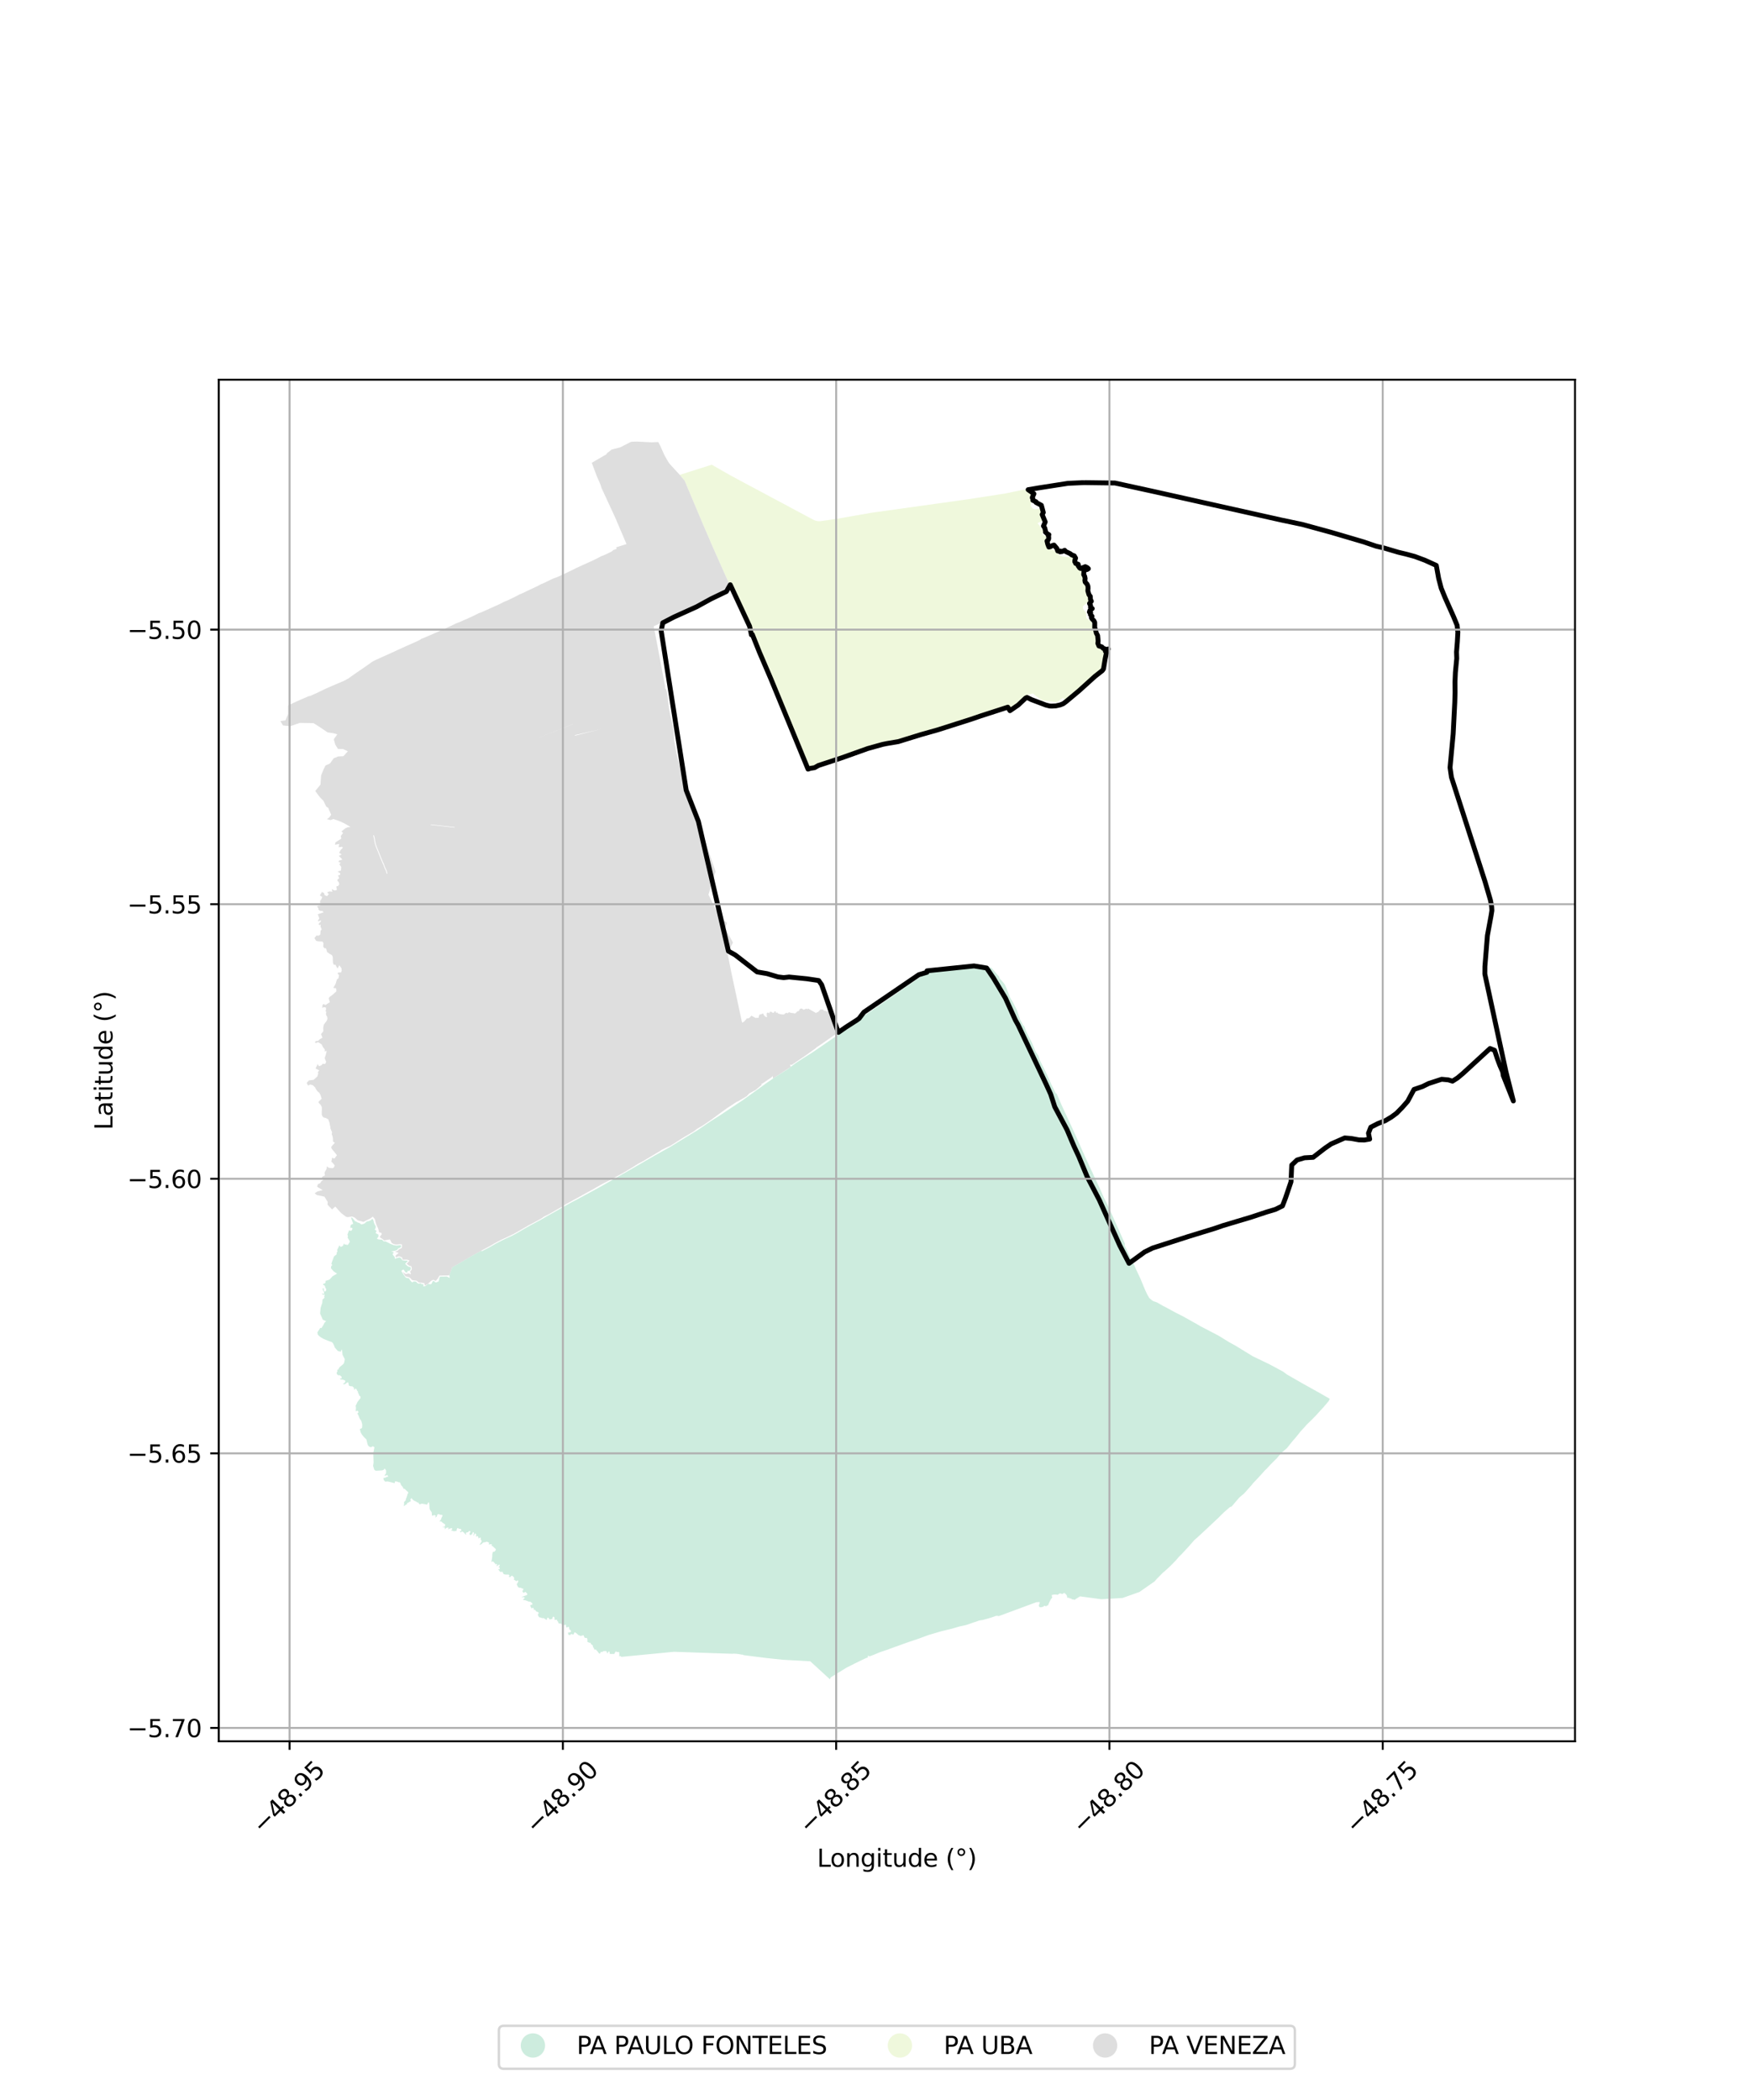 <?xml version="1.0" encoding="utf-8" standalone="no"?>
<!DOCTYPE svg PUBLIC "-//W3C//DTD SVG 1.1//EN"
  "http://www.w3.org/Graphics/SVG/1.1/DTD/svg11.dtd">
<svg xmlns:xlink="http://www.w3.org/1999/xlink" width="720pt" height="864pt" viewBox="0 0 720 864" xmlns="http://www.w3.org/2000/svg" version="1.1">
 <defs>
  <style type="text/css">*{stroke-linejoin: round; stroke-linecap: butt}</style>
 </defs>
 <g id="figure_1">
  <g id="patch_1">
   <path d="M 0 864 
L 720 864 
L 720 0 
L 0 0 
z
" style="fill: #ffffff"/>
  </g>
  <g id="axes_1">
   <g id="patch_2">
    <path d="M 90 716.432 
L 648 716.432 
L 648 156.208 
L 90 156.208 
z
" style="fill: #ffffff"/>
   </g>
   <g id="PatchCollection_1">
    <path d="M 292.84 191.191 
L 300.446 195.55 
L 302.152 196.46 
L 307.131 199.139 
L 314.88 203.274 
L 318.578 205.251 
L 321.661 206.898 
L 323.618 207.928 
L 325.743 209.08 
L 331.809 212.326 
L 334.772 213.898 
L 335.305 214.124 
L 335.874 214.294 
L 336.471 214.394 
L 336.956 214.43 
L 337.571 214.414 
L 339.611 214.128 
L 344.452 213.426 
L 349.075 212.62 
L 353.42 211.863 
L 358.253 211.011 
L 360.156 210.733 
L 365.544 209.988 
L 367.143 209.777 
L 371.939 209.097 
L 374.598 208.724 
L 379.787 207.997 
L 387.471 206.924 
L 392.092 206.274 
L 398.475 205.377 
L 413.227 203.092 
L 413.675 203.021 
L 422.913 201.079 
L 424.563 202.191 
L 424.304 203.448 
L 424.472 205.864 
L 424.174 207.169 
L 424.096 208.232 
L 424.877 209.236 
L 425.564 209.528 
L 428.067 209.331 
L 428.75 211.033 
L 428.398 212.127 
L 428.77 214.294 
L 427.357 215 
L 426.865 215.313 
L 427.712 216.212 
L 428.406 217.587 
L 429.27 218.258 
L 428.929 219.943 
L 430.951 220.822 
L 431.057 221.532 
L 429.708 222.397 
L 430.708 224.044 
L 431.556 225.541 
L 433.947 226.49 
L 434.858 226.663 
L 435.321 227.223 
L 435.455 228.211 
L 437.185 228.979 
L 441.791 229.312 
L 441.846 231.131 
L 442.598 232.752 
L 443.52 232.976 
L 444.321 234.075 
L 446.147 234.326 
L 445.709 235.689 
L 445.55 236.208 
L 446.155 239.531 
L 446.734 240.626 
L 447.779 244.487 
L 448.505 246.999 
L 445.509 249.452 
L 445.609 250.567 
L 446.198 251.258 
L 446.851 252.161 
L 446.938 254.322 
L 447.521 254.666 
L 449.215 255.914 
L 449.183 256.788 
L 450.027 259.049 
L 450.016 259.162 
L 450.694 261.954 
L 451.989 266.678 
L 453.465 266.924 
L 455.096 268.069 
L 454.875 268.567 
L 453.856 274.904 
L 453.695 275.259 
L 453.279 275.683 
L 448.418 279.684 
L 443.377 284.308 
L 438.107 288.595 
L 437.408 287.08 
L 434.986 288.837 
L 434.786 288.909 
L 428.561 288.135 
L 424.912 285.289 
L 422.696 285.934 
L 422.63 285.928 
L 422.302 286.094 
L 422.529 286.947 
L 421.93 287.233 
L 418.938 290.053 
L 415.519 292.402 
L 414.798 291.222 
L 413.594 291.368 
L 403.521 294.85 
L 399.693 296.158 
L 393.393 298.312 
L 385.95 300.566 
L 382.03 301.643 
L 375.101 303.681 
L 370.18 305.347 
L 362.989 306.549 
L 362.443 306.668 
L 357.167 308.297 
L 346.199 312.174 
L 336.867 315.254 
L 335.132 315.838 
L 332.415 316.785 
L 324.465 297.971 
L 319.863 287.005 
L 316.953 279.527 
L 313.211 271.01 
L 312.136 268.415 
L 309.333 261.677 
L 309.151 261.21 
L 302.901 246.394 
L 301.467 243.517 
L 300.243 241.061 
L 300.37 240.701 
L 300.074 240.405 
L 293.277 225.124 
L 289.258 215.783 
L 289.094 215.413 
L 288.626 214.297 
L 281.654 197.742 
L 279.894 195.646 
L 279.667 195.371 
L 292.84 191.191 
" clip-path="url(#p2f7bab9904)" style="fill: #e6f5c9; fill-opacity: 0.65"/>
    <path d="M 262.059 181.673 
L 267.985 181.984 
L 270.821 181.866 
L 271.067 182.348 
L 271.635 183.401 
L 273.289 187.117 
L 274.945 190.056 
L 275.585 190.922 
L 279.667 195.371 
L 279.894 195.646 
L 281.654 197.742 
L 289.094 215.413 
L 293.277 225.124 
L 300.074 240.405 
L 299.016 241.58 
L 297.291 242.906 
L 295.618 244.107 
L 293.707 245.273 
L 291.937 246.344 
L 291.662 246.484 
L 291.183 246.859 
L 289.475 248.002 
L 287.568 248.784 
L 285.77 249.621 
L 284.239 250.335 
L 282.588 251.183 
L 282.067 251.434 
L 281.714 251.537 
L 280.82 251.857 
L 279.273 252.71 
L 278.331 252.965 
L 276.053 254.096 
L 273.973 255.005 
L 272.349 256.066 
L 271.591 256.459 
L 268.96 257.675 
L 269.736 261.681 
L 269.804 262.045 
L 273.744 282.846 
L 273.553 283.003 
L 273.661 283.207 
L 274.054 283.517 
L 274.345 284.51 
L 274.509 285.497 
L 274.698 286.783 
L 274.712 287.162 
L 274.851 287.893 
L 275.071 289.882 
L 275.387 292.29 
L 275.858 294.745 
L 275.999 295.27 
L 276.281 296.418 
L 276.8 298.696 
L 277.248 301.46 
L 277.317 304.248 
L 277.75 306.47 
L 278.325 309.867 
L 278.907 312.405 
L 279.578 314.933 
L 280.385 318.667 
L 280.708 319.165 
L 281.736 325.068 
L 282.321 325.116 
L 285.53 334.012 
L 285.77 334.29 
L 287.324 337.902 
L 294.39 358.579 
L 291.476 368.088 
L 295.986 377.225 
L 299.102 379.689 
L 298.379 381.945 
L 301.566 387.826 
L 299.672 391.279 
L 299.2 391.552 
L 301.004 400.66 
L 301.058 400.864 
L 305.177 420.174 
L 305.419 420.766 
L 306.202 420.239 
L 306.489 419.856 
L 306.985 419.434 
L 307.208 419.014 
L 308.054 418.911 
L 308.433 418.684 
L 309.164 417.861 
L 309.611 418.125 
L 310.821 418.795 
L 312.138 418.748 
L 312.18 418.283 
L 312.442 417.449 
L 313.329 417.236 
L 314.043 416.926 
L 314.168 417.558 
L 315.027 418.377 
L 315.624 418.46 
L 315.452 417.791 
L 315.451 416.896 
L 315.755 416.597 
L 316.081 416.682 
L 316.574 416.899 
L 316.593 416.358 
L 317.282 416.235 
L 317.676 416.537 
L 317.967 416.724 
L 318.551 416.562 
L 318.606 416.185 
L 318.86 416.001 
L 319.167 416.162 
L 319.205 416.678 
L 319.941 416.604 
L 320.032 416.913 
L 320.562 417.142 
L 321.38 417.315 
L 322.315 417.408 
L 322.767 417.255 
L 323.016 416.926 
L 323.55 416.68 
L 324.059 416.923 
L 324.58 416.441 
L 325.454 416.729 
L 326.547 416.867 
L 327.046 416.993 
L 327.604 416.57 
L 328.052 416.129 
L 328.713 415.918 
L 329.073 415.118 
L 329.331 415.06 
L 329.635 414.904 
L 330.074 415.027 
L 330.431 415.355 
L 330.685 415.425 
L 331.091 415.285 
L 331.397 415.158 
L 331.583 415.004 
L 331.924 415.046 
L 332.119 415.306 
L 332.304 415.106 
L 332.425 414.915 
L 335.452 416.626 
L 335.729 416.857 
L 336.081 416.503 
L 336.664 416.317 
L 337.526 415.305 
L 338.593 415.31 
L 339.052 415.972 
L 339.326 415.776 
L 339.727 415.996 
L 340.398 416.064 
L 341.418 416.139 
L 342.057 417.64 
L 342.744 419.641 
L 343.875 422.901 
L 344.583 424.924 
L 342.118 426.648 
L 339.604 428.414 
L 337.552 429.855 
L 336.035 430.835 
L 335.634 431.248 
L 332.661 433.39 
L 330.674 434.784 
L 327.788 436.72 
L 325.788 438.106 
L 325.041 438.046 
L 325.105 438.35 
L 325.362 438.928 
L 318.044 443.735 
L 317.957 443.111 
L 317.912 442.701 
L 317.373 443.282 
L 315.541 444.51 
L 313.83 445.706 
L 313.269 445.902 
L 313.329 446.404 
L 312.594 447.001 
L 310.874 448.452 
L 308.335 449.826 
L 307.136 451.061 
L 303.875 452.996 
L 303.036 453.358 
L 301.938 454.096 
L 299.005 456.006 
L 295.672 458.435 
L 293.784 459.831 
L 292.876 460.516 
L 291.036 461.792 
L 288.897 463.229 
L 286.775 464.465 
L 285.375 465.535 
L 281.799 467.637 
L 279.972 468.758 
L 277.669 470.245 
L 275.832 471.392 
L 273.805 472.298 
L 272.17 473.135 
L 271.212 473.778 
L 267.682 475.867 
L 264.549 477.747 
L 262.395 478.882 
L 260.405 480.155 
L 256.387 482.56 
L 252.236 484.839 
L 247.685 487.183 
L 246.792 487.684 
L 244.004 489.301 
L 241.266 490.787 
L 238.39 492.394 
L 235.063 494.2 
L 233.286 495.179 
L 233.02 495.304 
L 231.433 496.34 
L 228.665 497.919 
L 226.088 499.397 
L 223.719 500.6 
L 222.751 501.301 
L 220.391 502.596 
L 217.6 504.072 
L 215.003 505.567 
L 214.094 506.099 
L 211.541 507.563 
L 208.853 508.868 
L 206.215 510.097 
L 205.158 510.639 
L 203.295 511.638 
L 201.26 512.843 
L 199.929 513.527 
L 195.123 516.156 
L 186.038 521.466 
L 185.975 521.663 
L 184.893 524.66 
L 183.836 524.774 
L 182.496 524.786 
L 180.822 524.831 
L 180.099 526.085 
L 179.261 527.017 
L 178.263 526.513 
L 177.286 527.022 
L 176.122 528.161 
L 174.813 528.933 
L 174.569 527.919 
L 172.29 527.626 
L 171.305 526.884 
L 170.427 526.799 
L 169.538 526.658 
L 168.659 525.652 
L 166.807 525.092 
L 165.616 523.273 
L 166.925 524.181 
L 168.082 523.897 
L 169.097 524.307 
L 168.752 523.156 
L 169.395 522.332 
L 169.391 521.526 
L 169.117 520.905 
L 168.406 520.81 
L 167.298 519.948 
L 168.088 519.103 
L 168.496 518.62 
L 167.479 518.235 
L 166.548 518.244 
L 165.691 518.293 
L 165.395 517.32 
L 164.156 516.827 
L 162.801 517.339 
L 162.766 516.562 
L 164.054 515.474 
L 162.413 514.953 
L 163.581 514.656 
L 164.073 514.023 
L 165.211 513.52 
L 165.357 513.24 
L 165.392 512 
L 164.765 511.879 
L 163.185 512.042 
L 162.196 511.922 
L 161.192 511.425 
L 160.386 509.918 
L 158.038 510.349 
L 157.296 509.685 
L 156.805 509.43 
L 156.214 508.901 
L 157.108 507.738 
L 156.887 507.252 
L 155.98 506.969 
L 155.661 505.636 
L 154.771 503.65 
L 154.207 501.58 
L 153.399 500.57 
L 152.264 501.397 
L 151.177 501.9 
L 149.547 502.71 
L 147.229 502.1 
L 145.997 500.994 
L 144.882 500.494 
L 143.065 500.777 
L 142.401 500.641 
L 140.384 499.119 
L 137.94 496.419 
L 136.62 497.588 
L 134.74 495.622 
L 134.834 494.507 
L 133.493 492.348 
L 130.333 491.668 
L 129.457 490.959 
L 130.61 490.19 
L 132.801 489.636 
L 130.967 488.586 
L 130.44 488.181 
L 130.822 487.187 
L 131.703 486.805 
L 132.235 485.985 
L 133.032 485.398 
L 132.405 484.243 
L 133.705 483.573 
L 133.513 482.446 
L 134.373 480.916 
L 134.466 479.899 
L 135.281 480.449 
L 136.188 480.569 
L 136.801 480.609 
L 137.322 480.375 
L 137.378 480.3 
L 137.476 479.998 
L 137.695 479.703 
L 137.632 479.373 
L 136.952 478.53 
L 136.287 477.885 
L 136.486 477.234 
L 136.638 476.357 
L 137.596 476.674 
L 138.632 475.282 
L 137.468 473.84 
L 136.409 472.551 
L 136.269 471.9 
L 136.895 471.098 
L 137.785 470.164 
L 137.008 469.665 
L 136.998 468.853 
L 136.899 468.019 
L 136.728 467.185 
L 136.514 466.873 
L 136.502 466.319 
L 136.652 465.974 
L 136.226 464.903 
L 135.915 464.168 
L 135.975 463.764 
L 135.797 463.107 
L 135.709 462.899 
L 135.605 462.112 
L 135.041 460.524 
L 133.991 459.958 
L 133.103 459.73 
L 132.608 459.185 
L 132.376 458.55 
L 132.373 457.488 
L 132.435 456.513 
L 132.42 455.575 
L 132.047 454.739 
L 131.047 453.628 
L 131.11 453.265 
L 132.353 452.02 
L 131.837 450.453 
L 131.433 449.708 
L 130.586 448.945 
L 130.015 448.131 
L 129.633 447.402 
L 128.807 446.543 
L 127.661 446.183 
L 126.741 446.632 
L 126.172 445.554 
L 127.097 444.518 
L 129.041 444.265 
L 130.525 442.915 
L 130.901 441.845 
L 130.816 441.067 
L 131.347 440.399 
L 129.812 439.588 
L 130.559 438.163 
L 130.674 437.724 
L 131.222 438.66 
L 132.191 438.336 
L 132.76 437.661 
L 133.781 437.739 
L 134.202 436.883 
L 133.597 435.389 
L 134.085 433.82 
L 134.402 432.396 
L 133.454 432.546 
L 133.705 432.015 
L 133.319 431.323 
L 132.869 430.839 
L 132.362 429.72 
L 131.704 429.281 
L 130.814 428.744 
L 130.307 429.032 
L 129.863 429.092 
L 129.541 428.802 
L 130.018 428.291 
L 130.789 428.278 
L 131.656 427.502 
L 132.688 426.933 
L 132.077 425.502 
L 132.661 424.748 
L 133.031 424.232 
L 132.961 422.915 
L 133.247 421.518 
L 134.277 420.214 
L 134.72 419.326 
L 134.637 418.375 
L 134.184 417.58 
L 134.08 417.119 
L 134.303 416.335 
L 133.886 415.925 
L 134.157 415.44 
L 134.065 414.472 
L 133.012 414.409 
L 132.647 414.833 
L 132.643 413.611 
L 133.089 413.07 
L 133.926 413.491 
L 134.841 412.882 
L 135.727 412.344 
L 135.204 410.685 
L 135.719 410.084 
L 136.903 409.21 
L 138.413 407.866 
L 138.278 406.609 
L 137.126 406.452 
L 137.465 405.87 
L 138.071 404.8 
L 138.644 402.945 
L 139.3 402.438 
L 139.503 401.12 
L 138.897 400.614 
L 139.113 400.155 
L 140.29 400.111 
L 140.589 399.372 
L 140.496 398.376 
L 139.608 397.142 
L 138.962 398.361 
L 138.728 398.261 
L 138.016 396.934 
L 137.297 396.952 
L 136.958 395.917 
L 136.906 393.739 
L 136.554 392.956 
L 135.44 392.316 
L 134.608 391.724 
L 134.152 390.149 
L 133.468 390.12 
L 132.962 389.42 
L 133.106 388.182 
L 132.712 387.367 
L 131.145 387.297 
L 130.105 387.11 
L 129.353 386.001 
L 130.156 384.907 
L 131.05 384.972 
L 131.75 384.573 
L 131.897 382.963 
L 132.35 382.394 
L 132.124 381.765 
L 131.884 381.276 
L 131.907 380.35 
L 131.396 380.646 
L 131.122 380.316 
L 131.261 379.825 
L 131.776 379.452 
L 132.13 378.832 
L 131.718 378.674 
L 131.42 378.946 
L 130.904 379.083 
L 130.837 378.69 
L 131.397 377.877 
L 130.744 376.152 
L 131.512 375.879 
L 132.728 375.486 
L 133.046 375.489 
L 132.826 374.858 
L 131.733 374.741 
L 131.379 374.608 
L 131.046 374.239 
L 131.025 373.709 
L 130.694 373.319 
L 130.421 372.92 
L 131.139 372.55 
L 131.648 372.626 
L 131.837 372.03 
L 131.73 371.403 
L 131.709 370.663 
L 132.21 369.977 
L 132.608 369.044 
L 131.563 368.354 
L 132.12 367.598 
L 132.442 366.963 
L 133.294 367.435 
L 133.572 368.287 
L 134.534 368.707 
L 135.287 367.871 
L 134.577 367.163 
L 135.492 366.75 
L 136.762 366.879 
L 136.463 365.818 
L 137.659 366.371 
L 138.657 366.123 
L 138.426 365.338 
L 138.461 364.585 
L 139.09 364.586 
L 139.603 363.773 
L 139.379 362.958 
L 138.839 362.372 
L 138.88 361.78 
L 139.531 361.425 
L 139.404 360.808 
L 139.008 360.22 
L 139.872 359.997 
L 139.997 359.323 
L 138.908 358.588 
L 140.267 358.15 
L 140.388 356.671 
L 139.597 355.586 
L 140.144 354.993 
L 139.213 354.563 
L 139.538 354.055 
L 140.862 353.685 
L 140.342 353.033 
L 139.386 352.162 
L 140.574 351.53 
L 139.543 350.879 
L 140.22 349.597 
L 141.037 348.843 
L 140.812 348.406 
L 139.296 348.569 
L 139.586 347.231 
L 137.813 347.551 
L 138.064 346.491 
L 139.088 345.901 
L 140.426 345.025 
L 140.199 343.999 
L 141.153 342.685 
L 140.486 342.102 
L 142.038 340.811 
L 143.16 340.352 
L 144.167 340.208 
L 143.209 339.627 
L 141.478 338.672 
L 139.549 337.779 
L 137.177 336.959 
L 136.028 337.41 
L 134.52 337.025 
L 135.53 336.257 
L 136.254 335.175 
L 135.379 333.237 
L 135.083 332.407 
L 134.237 331.869 
L 133.06 329.47 
L 131.671 328.071 
L 129.694 325.445 
L 131.853 322.812 
L 132.119 319.009 
L 133.054 316.727 
L 133.89 314.961 
L 135.75 314.122 
L 137.319 311.948 
L 139.087 311.24 
L 141.292 311.114 
L 143.12 309.094 
L 141.167 308.189 
L 139.045 308.128 
L 137.935 306.349 
L 137.326 304.135 
L 138.785 302.132 
L 137.278 301.689 
L 134.764 301.314 
L 131.799 299.31 
L 129.007 297.52 
L 123.389 297.425 
L 119.388 298.781 
L 116.414 298.471 
L 115.364 296.675 
L 117.447 296.374 
L 118.51 293.826 
L 118.521 290.243 
L 121.87 288.665 
L 127.083 286.39 
L 127.586 286.358 
L 130.303 285.127 
L 133.447 283.607 
L 136.78 282.123 
L 140.162 280.686 
L 141.793 279.985 
L 142.516 279.581 
L 142.828 279.377 
L 143.196 279.217 
L 146.178 277.114 
L 149.14 275.085 
L 151.961 273.126 
L 153.194 272.223 
L 154.493 271.555 
L 157.722 270.094 
L 161.18 268.544 
L 164.359 267.07 
L 167.729 265.552 
L 170.997 264.098 
L 172.403 263.439 
L 173.112 263.024 
L 173.249 262.871 
L 175.061 262.169 
L 178.527 260.638 
L 182.194 259.02 
L 185.987 257.299 
L 187.416 256.578 
L 188.86 256.036 
L 190.732 255.203 
L 192.503 254.44 
L 195.182 253.196 
L 197.006 252.267 
L 197.923 251.976 
L 201.062 250.568 
L 205.532 248.562 
L 207.676 247.461 
L 208.597 247.131 
L 210.158 246.383 
L 212.083 245.448 
L 213.363 244.79 
L 213.553 244.636 
L 214.522 244.263 
L 216.66 243.235 
L 219.243 242.03 
L 221.295 241.053 
L 222.625 240.327 
L 223.779 239.868 
L 226.06 238.756 
L 227.625 238.033 
L 228.686 237.647 
L 230.158 237.025 
L 232.606 235.893 
L 235.026 234.731 
L 237.324 233.584 
L 239.177 232.748 
L 241.334 231.762 
L 243.125 230.961 
L 245.67 229.753 
L 247.279 228.871 
L 248.401 228.463 
L 250.043 227.689 
L 251.636 226.912 
L 252.38 226.299 
L 253.751 225.77 
L 253.457 225.188 
L 257.761 223.843 
L 253.161 213.054 
L 247.498 200.798 
L 247.062 199.405 
L 246.394 197.827 
L 245.625 196.142 
L 243.474 190.403 
L 249.694 186.789 
L 249.556 186.596 
L 251.686 184.947 
L 255.099 184.077 
L 255.464 183.914 
L 259.395 181.888 
L 259.894 181.75 
L 262.059 181.673 
M 247.339 299.95 
L 236.491 302.442 
L 236.593 302.675 
L 247.339 299.95 
M 235.696 297.976 
L 235.62 297.952 
L 220.238 304.055 
L 235.696 297.976 
M 187.098 340.306 
L 177.401 339.209 
L 177.111 339.388 
L 186.963 340.488 
L 187.098 340.306 
M 153.888 343.708 
L 153.526 343.647 
L 153.899 345.256 
L 154.176 346.978 
L 154.677 348.435 
L 155.343 350.103 
L 155.584 350.613 
L 155.688 350.94 
L 156.012 351.789 
L 156.66 353.375 
L 157.076 354.372 
L 157.581 355.515 
L 157.768 355.907 
L 157.902 356.324 
L 158.223 357.168 
L 158.8 358.361 
L 159.089 359.527 
L 159.385 359.367 
L 159.1 358.237 
L 158.521 357.038 
L 158.203 356.201 
L 158.07 355.785 
L 157.376 354.244 
L 156.96 353.25 
L 156.316 351.674 
L 156.253 351.497 
L 155.991 350.824 
L 155.887 350.493 
L 155.642 349.976 
L 154.981 348.321 
L 154.492 346.898 
L 154.218 345.197 
L 153.888 343.708 
" clip-path="url(#p2f7bab9904)" style="fill: #cccccc; fill-opacity: 0.65"/>
    <path d="M 402.736 397.368 
L 405.688 397.469 
L 407.93 398.221 
L 411.292 402.102 
L 411.009 402.213 
L 412.414 403.817 
L 413.149 404.715 
L 413.426 405.132 
L 414.106 406.592 
L 415.667 410.622 
L 416.761 412.388 
L 418.373 415.563 
L 419.774 419.669 
L 420.864 421.66 
L 421.16 422.023 
L 421.371 422.148 
L 422.341 424.678 
L 424.633 429.139 
L 425.755 431.911 
L 426.273 432.966 
L 427.211 434.309 
L 427.875 436.362 
L 430.864 442.301 
L 432.417 445.867 
L 434.425 449.988 
L 434.698 449.853 
L 436.259 453.469 
L 436.76 454.646 
L 437.128 455.438 
L 441.345 464.538 
L 444.39 471.294 
L 446.281 475.571 
L 450.105 483.856 
L 452.512 488.972 
L 454.258 492.96 
L 454.6 493.594 
L 455.151 494.599 
L 458.874 502.794 
L 462.84 511.767 
L 462.696 512.369 
L 466.253 519.823 
L 466.471 520.018 
L 467.311 522.047 
L 469.24 526.159 
L 470.606 529.463 
L 471.244 530.966 
L 471.984 532.543 
L 472.505 533.419 
L 472.66 533.765 
L 472.961 534.132 
L 473.52 534.619 
L 474.09 535.065 
L 474.589 535.382 
L 476.036 535.854 
L 478.503 537.287 
L 479.601 537.822 
L 483.326 539.864 
L 486.845 541.651 
L 492.114 544.604 
L 494.058 545.731 
L 501.358 549.538 
L 505.694 552.21 
L 508.342 553.661 
L 515.462 558.025 
L 522.329 561.325 
L 527.933 564.344 
L 529.503 565.516 
L 536.111 569.306 
L 543.449 573.402 
L 547.112 575.508 
L 546.661 576.445 
L 544.49 579.002 
L 543.078 580.528 
L 541.805 581.951 
L 539.824 583.994 
L 537.428 586.321 
L 536.925 586.945 
L 535.198 588.816 
L 532.959 591.593 
L 531.778 592.924 
L 529.525 595.77 
L 527.492 597.496 
L 525.98 599.188 
L 525.323 599.972 
L 522.881 602.39 
L 521.189 604.233 
L 520.273 605.095 
L 519.423 606.081 
L 517.619 608.049 
L 515.485 610.307 
L 514.92 611.03 
L 512.398 613.878 
L 511.477 614.826 
L 511.117 615.071 
L 509.848 616.176 
L 506.704 619.842 
L 506.05 620.054 
L 504.605 621.293 
L 503.621 622.148 
L 502.386 623.358 
L 501.295 624.462 
L 497.558 627.961 
L 496.363 629.103 
L 494.299 630.999 
L 492.71 632.484 
L 491.412 633.606 
L 488.975 636.385 
L 486.028 639.554 
L 485.101 640.449 
L 483.696 642.084 
L 481.485 644.337 
L 479.089 646.545 
L 478.611 646.887 
L 475.897 649.632 
L 475.048 650.628 
L 474.576 650.959 
L 468.834 654.967 
L 461.873 657.448 
L 453.124 657.975 
L 449.52 657.48 
L 444.352 656.794 
L 442.768 657.772 
L 442.084 658.248 
L 441.518 658.023 
L 441.111 658.055 
L 440.558 657.605 
L 440.308 657.712 
L 439.741 657.323 
L 439.253 657.439 
L 439.022 657.154 
L 439.012 656.671 
L 438.7 656.096 
L 437.891 655.346 
L 437.022 655.835 
L 436.486 655.631 
L 435.902 655.608 
L 435.15 656.165 
L 434.678 656.053 
L 433.67 656.053 
L 432.743 656.211 
L 432.766 656.805 
L 432.955 657.208 
L 432.309 658.054 
L 432.016 658.622 
L 431.806 659.044 
L 431.542 659.618 
L 431.192 660.48 
L 430.701 660.608 
L 430.408 660.881 
L 429.664 660.626 
L 429.324 661.009 
L 428.598 661.216 
L 428.056 661.291 
L 427.606 661.137 
L 427.438 660.655 
L 427.425 660.34 
L 427.711 659.845 
L 427.747 659.103 
L 426.857 659.158 
L 426.401 659.189 
L 410.946 664.91 
L 410.265 664.779 
L 409.721 664.833 
L 408.92 665.134 
L 407.212 665.697 
L 404.412 666.484 
L 402.873 666.724 
L 401.522 667.217 
L 400.607 667.502 
L 399.005 668.06 
L 397.522 668.575 
L 394.669 669.197 
L 391.72 670.075 
L 387.72 671.034 
L 386.685 671.322 
L 382.038 672.692 
L 377.686 674.285 
L 372.852 675.918 
L 369.726 677.058 
L 366.21 678.312 
L 365.336 678.66 
L 362.087 679.752 
L 359.884 680.66 
L 357.856 681.448 
L 357.165 681.232 
L 356.9 681.548 
L 357.238 681.81 
L 355.832 682.395 
L 353.638 683.448 
L 351.76 684.364 
L 348.124 686.197 
L 345.77 687.694 
L 344.439 688.469 
L 341.813 690.101 
L 341.53 690.615 
L 341.483 690.967 
L 341.155 690.642 
L 333.411 683.544 
L 333.245 683.496 
L 322.061 682.87 
L 315.494 682.178 
L 310.666 681.572 
L 306.001 680.978 
L 305.47 680.76 
L 305.034 680.739 
L 304.382 680.619 
L 303.166 680.431 
L 301.887 680.349 
L 301.377 680.417 
L 277.255 679.598 
L 255.66 681.683 
L 255.295 681.338 
L 254.762 681.399 
L 254.709 681.188 
L 254.751 681.071 
L 254.902 680.905 
L 254.774 680.686 
L 254.796 680.535 
L 254.78 680.421 
L 254.793 680.103 
L 254.733 679.8 
L 254.534 679.669 
L 254.328 679.66 
L 254.078 679.671 
L 253.884 679.758 
L 253.556 679.487 
L 253.25 679.524 
L 253.008 679.944 
L 252.77 680.402 
L 252.579 680.579 
L 252.27 680.411 
L 251.932 680.511 
L 251.368 680.482 
L 250.817 680.408 
L 250.827 679.981 
L 250.765 679.51 
L 250.475 679.484 
L 250.16 679.702 
L 250.108 680.176 
L 249.873 680.199 
L 249.712 679.988 
L 249.65 679.616 
L 249.359 679.284 
L 248.508 679.309 
L 248.141 679.354 
L 247.874 679.664 
L 247.208 679.611 
L 247.034 679.883 
L 246.987 680.145 
L 246.656 680.408 
L 246.5 680.246 
L 246.182 679.92 
L 245.874 679.465 
L 245.427 679.018 
L 245.153 678.619 
L 244.735 678.75 
L 244.414 678.457 
L 244.389 678.111 
L 243.956 677.642 
L 243.953 677.107 
L 243.533 676.666 
L 243.057 676.357 
L 243.104 676.071 
L 242.908 675.862 
L 242.665 675.869 
L 242.41 675.903 
L 242.21 675.631 
L 242.019 675.713 
L 241.676 675.45 
L 241.623 675.137 
L 241.777 674.825 
L 241.619 674.37 
L 241.483 673.879 
L 240.708 673.887 
L 240.597 673.887 
L 240.227 673.187 
L 240.099 672.755 
L 238.844 673.069 
L 238.003 672.717 
L 237.625 672.413 
L 237.168 671.979 
L 236.52 671.557 
L 236.388 671.626 
L 236.164 672.009 
L 236.098 672.266 
L 235.824 672.531 
L 235.396 672.357 
L 234.898 672.266 
L 234.678 672.688 
L 233.984 672.662 
L 233.775 672.35 
L 233.728 671.638 
L 234.467 671.612 
L 234.682 671.541 
L 234.979 671.17 
L 234.716 670.665 
L 234.261 670.415 
L 234.137 669.66 
L 233.98 669.254 
L 233.462 669.493 
L 233.078 669.615 
L 232.87 669.121 
L 232.909 668.648 
L 232.685 668.398 
L 232.211 668.659 
L 231.756 668.548 
L 231.18 668.42 
L 230.997 667.997 
L 230.383 668.01 
L 229.766 667.839 
L 229.586 667.143 
L 229.311 666.974 
L 229.137 666.405 
L 228.124 666.453 
L 228.193 665.865 
L 228.085 665.449 
L 227.704 665.073 
L 227.292 665.541 
L 227.324 666.002 
L 226.745 666.152 
L 226.319 666.285 
L 225.955 666.176 
L 225.847 665.819 
L 225.526 665.503 
L 225.084 665.713 
L 225.035 666.372 
L 224.728 666.437 
L 224.471 666.218 
L 223.901 665.85 
L 223.537 665.707 
L 222.989 665.742 
L 222.508 665.522 
L 221.901 665.417 
L 221.547 665.023 
L 221.325 664.501 
L 221.376 663.963 
L 221.676 663.781 
L 221.533 663.391 
L 221.064 663.141 
L 220.606 663.017 
L 220.354 662.603 
L 220.056 662.271 
L 219.556 662.368 
L 219.639 661.833 
L 219.224 661.423 
L 218.747 661.774 
L 218.398 661.224 
L 218.14 660.592 
L 218.436 660.212 
L 218.758 660.309 
L 218.977 660.179 
L 219.058 659.721 
L 218.763 659.435 
L 218.216 658.982 
L 217.516 658.95 
L 216.84 658.644 
L 216.186 658.402 
L 215.437 658.31 
L 215.169 658.117 
L 215.414 657.895 
L 215.914 657.514 
L 215.691 657.148 
L 215.118 657.08 
L 214.788 657.197 
L 214.678 657.008 
L 215.256 656.791 
L 216.009 656.528 
L 216.57 656.332 
L 216.977 656.042 
L 216.893 655.675 
L 216.447 655.182 
L 216.102 654.927 
L 215.483 655.348 
L 214.978 654.914 
L 215.008 654.423 
L 215.316 654.094 
L 215.258 653.604 
L 214.703 653.503 
L 214.319 653.265 
L 213.758 653.257 
L 213.161 652.998 
L 212.813 652.342 
L 212.597 651.762 
L 212.952 651.243 
L 213.209 650.7 
L 213.223 650.394 
L 212.995 650.179 
L 212.451 650.562 
L 211.946 650.196 
L 211.403 649.878 
L 211.574 649.374 
L 211.491 649.012 
L 211.213 648.743 
L 210.843 648.339 
L 210.475 648.346 
L 210.175 648.465 
L 210.112 648.653 
L 210.103 648.872 
L 209.751 648.821 
L 209.4 648.751 
L 209.262 648.582 
L 209.531 648.416 
L 209.599 648.124 
L 209.208 647.812 
L 208.553 647.844 
L 207.885 647.813 
L 207.398 647.707 
L 207.137 647.547 
L 206.896 646.998 
L 206.66 646.605 
L 205.937 646.782 
L 205.459 646.358 
L 205.361 646.09 
L 204.892 645.76 
L 205.022 645.641 
L 205.492 645.617 
L 205.667 645.163 
L 205.488 644.867 
L 205.246 644.943 
L 205.202 644.638 
L 205.53 644.33 
L 205.617 643.86 
L 205.337 643.771 
L 205.013 643.891 
L 204.926 644.126 
L 204.72 644.164 
L 204.4 644.316 
L 204.298 644.397 
L 204.123 644.221 
L 204.418 644.066 
L 204.547 643.958 
L 204.534 643.693 
L 204.32 643.489 
L 203.824 643.582 
L 203.688 643.518 
L 203.757 643.334 
L 203.473 643.083 
L 203.099 642.633 
L 202.672 642.343 
L 202.207 642.672 
L 202.117 642.529 
L 202.217 642.289 
L 202.379 641.495 
L 202.517 640.447 
L 202.533 639.528 
L 202.755 638.512 
L 203.409 638.414 
L 203.74 638.061 
L 204.038 637.564 
L 203.845 637.217 
L 203.235 636.651 
L 202.676 636.131 
L 202.2 635.904 
L 202.435 635.418 
L 201.714 635.298 
L 201.144 635.541 
L 201.13 635.422 
L 201.212 634.677 
L 200.822 634.495 
L 200.288 634.293 
L 199.994 634.354 
L 199.443 634.57 
L 199.013 634.533 
L 198.542 634.85 
L 198.106 635.306 
L 197.731 635.463 
L 197.434 635.658 
L 197.311 635.464 
L 197.582 635.183 
L 197.808 634.697 
L 198.104 634.421 
L 198.125 634.049 
L 198.062 633.713 
L 197.788 633.456 
L 197.735 633.177 
L 197.839 632.807 
L 197.754 632.603 
L 197.433 632.618 
L 197.238 632.816 
L 197.003 632.886 
L 196.833 632.864 
L 196.79 632.481 
L 196.617 632.009 
L 196.345 632.034 
L 196.069 632.158 
L 195.853 632.172 
L 195.754 632.117 
L 195.944 631.801 
L 195.926 631.341 
L 195.553 630.879 
L 195.269 630.985 
L 195.158 631.35 
L 195.033 631.703 
L 194.768 631.818 
L 194.893 631.135 
L 194.989 630.753 
L 194.864 630.395 
L 194.605 630.392 
L 194.41 630.665 
L 194.318 631.062 
L 193.9 631.422 
L 193.419 631.623 
L 193.122 631.038 
L 193.522 630.328 
L 193.513 629.993 
L 192.916 629.901 
L 192.717 630.332 
L 191.764 630.584 
L 191.625 630.87 
L 191.714 630.996 
L 191.893 631.317 
L 191.526 631.311 
L 190.897 630.579 
L 190.437 630.227 
L 190.016 630.038 
L 189.709 630.493 
L 189.247 630.2 
L 189.281 630.003 
L 189.829 629.681 
L 189.807 629.243 
L 189.172 628.945 
L 188.796 629.017 
L 188.48 628.708 
L 188.225 628.674 
L 187.942 629.161 
L 187.867 629.482 
L 187.9 629.797 
L 187.659 629.909 
L 187.164 629.922 
L 186.787 630.037 
L 186.098 629.789 
L 185.652 629.699 
L 185.632 629.521 
L 185.998 629.299 
L 186.108 629.115 
L 185.889 628.698 
L 185.333 628.826 
L 184.848 628.962 
L 184.435 629.246 
L 184.385 629.049 
L 184.484 628.791 
L 184.581 628.531 
L 183.89 628.503 
L 183.548 628.717 
L 183.294 628.941 
L 183.226 629.099 
L 182.938 629.113 
L 183.012 628.906 
L 183.081 628.798 
L 182.959 628.365 
L 182.445 628.448 
L 182.137 628.376 
L 182.252 628.199 
L 182.706 628.259 
L 183.05 627.915 
L 183.17 627.219 
L 182.445 626.724 
L 182.071 626.483 
L 181.739 626.134 
L 181.484 625.939 
L 180.8 625.951 
L 180.874 625.787 
L 181.201 625.455 
L 181.43 625.133 
L 181.65 624.425 
L 181.964 623.871 
L 182.097 623.508 
L 181.809 623.262 
L 181.307 623.234 
L 180.867 623.1 
L 180.369 622.934 
L 180.052 623.065 
L 179.84 623.368 
L 179.741 623.881 
L 179.247 624.314 
L 179.082 624.234 
L 179.329 623.627 
L 178.664 623.308 
L 178.058 623.588 
L 177.722 623.572 
L 177.695 623.009 
L 177.595 622.153 
L 176.952 621.291 
L 176.72 620.601 
L 176.682 619.767 
L 176.603 618.621 
L 176.376 618.075 
L 176.119 618.242 
L 175.845 618.823 
L 175.649 619.049 
L 174.846 618.867 
L 173.552 618.64 
L 172.655 618.945 
L 172.393 618.664 
L 172.151 618.215 
L 171.578 618.135 
L 171.238 617.775 
L 170.704 617.591 
L 170.157 617.255 
L 169.677 616.867 
L 169.461 616.525 
L 169.217 616.432 
L 168.93 616.737 
L 168.858 617.104 
L 169.028 617.698 
L 168.614 617.798 
L 168.181 618.128 
L 167.491 618.419 
L 167.444 618.869 
L 167.04 619.056 
L 166.559 619.36 
L 166.138 619.669 
L 166.117 619.277 
L 166.294 618.933 
L 166.207 618.034 
L 166.491 617.733 
L 166.86 617.409 
L 167.04 616.683 
L 167.327 615.956 
L 167.482 615.436 
L 167.644 614.78 
L 168.02 614.148 
L 167.835 613.846 
L 166.982 613.049 
L 166.594 612.626 
L 165.964 612.423 
L 165.7 611.778 
L 165.25 611.296 
L 164.925 610.795 
L 164.75 610.254 
L 164.46 609.852 
L 164.082 609.842 
L 163.73 609.746 
L 163.125 609.491 
L 163.051 609.537 
L 162.51 609.494 
L 162.396 610.157 
L 162.262 610.182 
L 161.936 610.119 
L 160.997 609.869 
L 159.653 609.542 
L 159.3 609.512 
L 158.476 609.6 
L 157.864 608.852 
L 157.735 608.109 
L 158.363 608.02 
L 159.025 607.696 
L 159.744 607.536 
L 159.376 606.867 
L 158.334 607.179 
L 158.193 607.117 
L 158.83 606.128 
L 158.848 605.024 
L 158.316 604.205 
L 157.778 604.777 
L 157.178 604.955 
L 155.421 605.057 
L 154.637 605.112 
L 154.007 604.749 
L 153.498 603.091 
L 153.703 601.76 
L 153.58 597.855 
L 154.053 595.438 
L 153.409 595.026 
L 152.659 595.423 
L 152.065 595.284 
L 151.467 594.77 
L 151.227 594.208 
L 150.758 592.27 
L 149.74 591.244 
L 148.914 590.265 
L 148.46 589.454 
L 148.052 588.015 
L 148.942 587.506 
L 149.027 586.782 
L 149.011 585.939 
L 148.711 584.84 
L 148.512 584.361 
L 148.039 583.782 
L 147.407 582.174 
L 146.997 581.55 
L 147.199 581.39 
L 147.526 581.018 
L 147.219 580.506 
L 146.867 580.378 
L 146.586 580.713 
L 146.426 580.636 
L 146.381 580.092 
L 146.449 579.345 
L 146.431 578.962 
L 146.319 578.374 
L 146.646 577.757 
L 147.02 576.903 
L 147.833 575.804 
L 148.315 575.262 
L 148.321 574.698 
L 148.108 574.336 
L 147.774 574.187 
L 147.637 573.574 
L 147.338 573.121 
L 147.251 572.52 
L 146.804 571.965 
L 146.743 571.605 
L 146.197 571.216 
L 145.973 571.682 
L 145.793 571.748 
L 145.639 571.63 
L 145.66 571.379 
L 145.677 571.044 
L 144.971 570.363 
L 144.345 570.362 
L 143.615 570.132 
L 143.478 569.833 
L 143.346 569.089 
L 143.207 568.677 
L 142.702 568.899 
L 142.215 569.276 
L 141.73 569.555 
L 141.406 569.495 
L 141.105 569.384 
L 141.104 569.279 
L 141.336 569.213 
L 141.634 569.061 
L 142.057 568.512 
L 142.014 567.992 
L 140.994 567.585 
L 140.28 567.547 
L 139.979 567.446 
L 139.826 567.336 
L 139.984 567.166 
L 140.555 567.035 
L 140.599 566.801 
L 140.468 566.325 
L 140.215 566.137 
L 139.727 565.78 
L 139.105 565.822 
L 138.701 565.437 
L 138.509 565.019 
L 138.534 564.706 
L 138.847 564.164 
L 138.718 563.587 
L 139.286 563.407 
L 139.311 563.103 
L 139.779 562.439 
L 140.577 561.787 
L 141.167 561.31 
L 141.553 560.76 
L 141.861 559.271 
L 141.676 558.838 
L 140.953 557.447 
L 140.711 555.488 
L 140.518 555.19 
L 140.2 556.117 
L 139.044 555.87 
L 138.37 555.128 
L 137.711 554.362 
L 137.412 553.459 
L 136.925 552.554 
L 136.456 552.131 
L 135.8 551.934 
L 134.765 551.54 
L 133.734 551.123 
L 133.054 550.812 
L 131.986 550.204 
L 131.238 549.624 
L 130.742 549.077 
L 130.574 548.21 
L 131.746 546.342 
L 132.274 546.4 
L 133.153 544.974 
L 133.478 544.26 
L 134.157 543.545 
L 133.698 543.351 
L 133.054 543.077 
L 132.739 542.861 
L 132.478 542.175 
L 131.687 540.429 
L 131.937 538.018 
L 132.597 535.98 
L 132.693 534.658 
L 133.517 533.937 
L 133.351 533.311 
L 133.482 533.148 
L 133.54 532.983 
L 133.538 532.737 
L 133.339 532.539 
L 133.183 532.642 
L 132.944 532.698 
L 132.871 532.729 
L 132.709 532.597 
L 132.627 532.395 
L 132.547 532.272 
L 132.671 532.019 
L 132.723 532.061 
L 132.834 532.188 
L 132.957 532.338 
L 133.247 532.308 
L 133.337 532.173 
L 133.349 531.921 
L 133.282 531.598 
L 133.196 531.409 
L 133.124 531.218 
L 132.929 530.982 
L 132.698 530.363 
L 132.905 530.11 
L 132.959 529.936 
L 133.071 529.947 
L 133.217 530.38 
L 133.169 530.686 
L 133.274 530.9 
L 133.407 531.268 
L 133.648 531.354 
L 133.822 531.344 
L 133.943 531.234 
L 134.142 530.967 
L 134.24 530.353 
L 134.097 530.195 
L 133.826 529.736 
L 133.671 529.075 
L 133.382 528.796 
L 133.112 528.725 
L 132.924 528.593 
L 132.873 528.53 
L 133.07 528.189 
L 133.108 528.156 
L 133.453 528.092 
L 133.792 527.909 
L 133.934 527.614 
L 133.951 527.334 
L 133.978 526.997 
L 135.543 526.471 
L 136.271 525.713 
L 136.822 525.081 
L 138.662 524.007 
L 137.346 523.147 
L 136.158 521.786 
L 136.273 520.918 
L 136.667 520.561 
L 136.649 520.314 
L 136.321 520.056 
L 136.547 519.262 
L 137.436 516.901 
L 138.286 516.264 
L 138.604 515.91 
L 138.411 515.553 
L 138.843 514.877 
L 138.708 514.232 
L 139.042 513.598 
L 139.624 512.412 
L 140.2 513.021 
L 141.101 512.604 
L 141.526 511.609 
L 141.935 512.131 
L 142.483 511.955 
L 142.758 512.336 
L 143.293 511.963 
L 143.949 510.814 
L 143.495 509.97 
L 142.931 509.059 
L 143.18 508.899 
L 142.969 507.885 
L 143.63 506.146 
L 143.996 506.346 
L 144.588 506.365 
L 145.019 505.646 
L 144.875 505.15 
L 144.102 505.133 
L 144.247 504.166 
L 144.402 503.918 
L 145.321 503.494 
L 144.429 501.014 
L 144.826 500.916 
L 145.451 501.677 
L 146.134 502.471 
L 146.507 502.585 
L 147.223 503.003 
L 147.949 503.2 
L 148.468 503.636 
L 148.783 503.773 
L 149.297 503.642 
L 149.989 503.376 
L 150.686 502.727 
L 150.931 502.56 
L 151.645 502.408 
L 152.015 502.311 
L 152.648 501.995 
L 152.954 501.6 
L 153.204 501.492 
L 153.495 501.788 
L 153.745 502.56 
L 153.86 503.108 
L 154.239 503.942 
L 154.613 504.568 
L 154.504 505.346 
L 154.147 505.86 
L 154.923 506.427 
L 154.983 506.49 
L 154.711 506.863 
L 154.537 507.284 
L 154.941 507.558 
L 155.703 507.947 
L 155.684 508.854 
L 155.08 509.547 
L 155.419 509.838 
L 156.135 509.976 
L 157.172 510.03 
L 157.917 510.786 
L 158.448 510.689 
L 159.996 511.416 
L 160.495 511.702 
L 162.079 512.319 
L 163.182 512.454 
L 164.748 512.292 
L 164.977 512.336 
L 164.954 513.135 
L 163.816 513.69 
L 163.347 514.295 
L 162.545 514.587 
L 160.927 514.91 
L 162.037 515.262 
L 161.571 515.881 
L 161.658 516.321 
L 162.385 517.123 
L 162.42 517.919 
L 163.112 517.66 
L 164.397 517.339 
L 165.035 517.707 
L 165.585 518.534 
L 166.561 518.652 
L 167.407 518.645 
L 167.813 518.798 
L 166.696 519.996 
L 167.113 520.382 
L 167.819 520.999 
L 168.244 521.2 
L 168.838 521.28 
L 168.986 521.614 
L 168.988 522.192 
L 168.426 522.912 
L 168.128 522.846 
L 167.669 522.937 
L 167.597 523.283 
L 167.641 523.527 
L 166.901 523.51 
L 166.476 522.954 
L 166.059 522.329 
L 165.514 522.482 
L 165.229 522.843 
L 165.222 523.239 
L 165.433 523.416 
L 165.852 524.14 
L 166.936 525.635 
L 168.363 525.989 
L 168.611 526.553 
L 169.21 527.28 
L 169.519 527.53 
L 169.932 527.504 
L 170.137 527.203 
L 170.376 527.204 
L 171.153 527.28 
L 171.52 527.703 
L 171.794 527.967 
L 172.398 528.153 
L 172.829 527.971 
L 173.037 528.031 
L 173.49 528.309 
L 174.241 528.422 
L 174.302 528.459 
L 174.084 529.216 
L 174.905 529.186 
L 175.773 528.478 
L 176.216 528.195 
L 176.444 528.308 
L 177.219 528.4 
L 177.586 528.124 
L 177.888 527.427 
L 178.265 526.971 
L 178.973 527.329 
L 178.946 527.586 
L 179.5 527.612 
L 180.421 527.233 
L 180.664 526.512 
L 180.739 525.883 
L 181.059 525.233 
L 182.069 525.246 
L 183.859 525.182 
L 185.023 525.804 
L 184.893 524.66 
L 185.975 521.663 
L 186.038 521.466 
L 195.123 516.156 
L 198.045 514.584 
L 198.215 514.818 
L 201.467 513.133 
L 203.832 511.759 
L 206.556 510.33 
L 209.414 509.001 
L 210.669 508.437 
L 212.492 507.458 
L 215.477 505.705 
L 218.256 504.135 
L 220.405 502.98 
L 222.553 501.837 
L 225.147 500.319 
L 228.954 498.189 
L 231.968 496.434 
L 235.359 494.56 
L 235.573 494.449 
L 236.83 493.807 
L 246.354 488.64 
L 257.835 482.099 
L 269.528 475.336 
L 276.061 471.68 
L 279.118 469.789 
L 285.367 465.972 
L 287.051 464.954 
L 290.61 462.517 
L 292.347 461.341 
L 296.453 458.737 
L 305.919 452.411 
L 315.402 445.564 
L 318.044 443.735 
L 324.105 439.864 
L 325.362 438.928 
L 325.753 438.617 
L 327.081 437.597 
L 329.931 435.715 
L 334.244 433.01 
L 342.826 427.123 
L 351.007 421.609 
L 354.042 419.061 
L 354.43 418.602 
L 357.283 416.67 
L 380.029 400.986 
L 380.606 400.819 
L 381.762 400.301 
L 383.39 399.57 
L 388.468 399.188 
L 390.436 398.832 
L 391.503 398.725 
L 392.729 398.679 
L 393.946 398.407 
L 394.229 398.168 
L 402.736 397.368 
" clip-path="url(#p2f7bab9904)" style="fill: #b3e2cd; fill-opacity: 0.65"/>
   </g>
   <g id="PatchCollection_2">
    <path d="M 445.947 198.559 
L 458.719 198.728 
L 475.444 202.385 
L 527.146 213.95 
L 535.837 215.78 
L 547.641 219.007 
L 561.058 222.96 
L 566.257 224.734 
L 569.503 225.489 
L 575.287 227.21 
L 578.574 227.996 
L 582.093 228.953 
L 586.234 230.495 
L 590.936 232.63 
L 591.892 237.942 
L 592.956 242.006 
L 594.6 246.027 
L 598.092 253.853 
L 599.508 257.304 
L 599.811 260.081 
L 599.594 264.061 
L 599.254 268.23 
L 599.343 270.915 
L 598.793 276.626 
L 598.619 280.644 
L 598.657 284.853 
L 598.532 289.04 
L 597.879 301.918 
L 596.589 315.806 
L 597.167 319.799 
L 611.024 362.856 
L 613.218 370.392 
L 613.703 372.933 
L 613.802 374.617 
L 613.457 376.804 
L 611.964 384.902 
L 610.93 397.643 
L 610.906 400.72 
L 619.593 440.939 
L 622.636 452.968 
L 618.465 442.476 
L 618.266 441.047 
L 617.068 438.299 
L 616.028 435.507 
L 614.918 432.133 
L 613.06 431.375 
L 601.892 441.636 
L 599.683 443.483 
L 597.6 444.822 
L 595.845 444.287 
L 593.138 444.04 
L 587.818 445.77 
L 585.256 447.035 
L 581.767 448.225 
L 579.153 453.091 
L 576.949 455.6 
L 574.596 458.005 
L 572.407 459.614 
L 569.88 461.106 
L 566.867 462.285 
L 563.985 463.767 
L 563.025 466.231 
L 563.521 468.66 
L 561.338 469.038 
L 559.103 468.985 
L 555.972 468.407 
L 553.27 468.182 
L 547.655 470.661 
L 545.018 472.47 
L 540.274 476.15 
L 536.701 476.352 
L 533.622 477.268 
L 531.457 479.352 
L 531.148 486.236 
L 528.92 492.818 
L 527.632 496.164 
L 524.7 497.595 
L 521.181 498.643 
L 514.948 500.709 
L 503.152 504.243 
L 499.848 505.384 
L 488.838 508.763 
L 474.193 513.493 
L 470.955 515.08 
L 464.521 519.766 
L 460.702 512.426 
L 452.297 493.717 
L 447.288 484.123 
L 443.828 475.783 
L 441.817 471.467 
L 438.996 464.806 
L 433.963 455.384 
L 432.265 450.155 
L 430.404 446.061 
L 418.881 421.709 
L 417.763 419.716 
L 413.679 410.668 
L 408.715 402.373 
L 405.926 398.268 
L 400.73 397.415 
L 381.402 399.423 
L 381.359 400.031 
L 378.02 401.037 
L 355.424 416.438 
L 353.46 419.029 
L 352.45 419.765 
L 347.998 422.617 
L 344.94 424.755 
L 342.989 419.408 
L 338.047 405.148 
L 336.855 403.426 
L 332.02 402.705 
L 324.668 401.969 
L 322.45 402.22 
L 320.029 401.913 
L 315.594 400.582 
L 311.497 399.874 
L 302.518 392.915 
L 299.687 391.31 
L 287.324 337.902 
L 282.321 325.116 
L 272.025 259.563 
L 272.685 256.248 
L 277.265 253.876 
L 286.643 249.634 
L 292.452 246.442 
L 298.87 243.35 
L 300.45 240.586 
L 308.402 257.659 
L 309.151 261.21 
L 309.526 261.024 
L 312.445 268.324 
L 317.216 279.442 
L 332.451 316.447 
L 333.434 316.116 
L 335.13 315.844 
L 336.727 314.942 
L 346.093 311.864 
L 357.007 307.974 
L 363.051 306.284 
L 364.855 305.916 
L 369.586 305.119 
L 378.787 302.271 
L 385.821 300.284 
L 399.593 295.895 
L 403.421 294.582 
L 414.641 290.955 
L 415.527 292.396 
L 418.938 290.053 
L 421.93 287.234 
L 422.531 286.948 
L 424.337 287.831 
L 430.324 290.091 
L 431.906 290.476 
L 432.777 290.507 
L 434.395 290.42 
L 436.233 290.008 
L 437.459 289.512 
L 438.609 288.663 
L 443.945 284.201 
L 450.511 278.27 
L 453.497 275.93 
L 454.014 275.216 
L 454.685 271.112 
L 455.268 268.318 
L 455.973 267.005 
L 454.761 267.925 
L 454.944 267.091 
L 453.932 266.772 
L 453.303 266.123 
L 452.123 265.769 
L 451.682 264.675 
L 451.804 263.756 
L 451.59 261.465 
L 451.05 260.467 
L 450.84 259.507 
L 450.401 258.253 
L 450.401 256.078 
L 450.006 255.304 
L 449.316 254.649 
L 449.012 254.086 
L 449.299 253.55 
L 448.62 252.861 
L 448.734 252.098 
L 448.209 251.816 
L 448.431 251.159 
L 449.387 250.379 
L 448.672 249.914 
L 448.706 249.142 
L 448.258 248.297 
L 449.013 247.366 
L 448.65 246.678 
L 448.576 245.363 
L 448.033 244.672 
L 447.568 243.075 
L 447.652 242.094 
L 447.602 241.155 
L 447.3 240.407 
L 446.466 239.459 
L 446.354 238.764 
L 446.449 238.023 
L 446.266 237.104 
L 445.86 236.41 
L 446.016 234.486 
L 447.273 234.31 
L 447.791 233.977 
L 447.365 233.564 
L 446.513 233.135 
L 444.623 233.916 
L 444.183 233.648 
L 444.062 233.411 
L 443.644 232.876 
L 443.722 232.528 
L 443.564 232.128 
L 443.085 232.038 
L 442.553 231.81 
L 442.523 231.515 
L 442.195 231.11 
L 442.215 230.612 
L 442.522 229.605 
L 441.985 228.696 
L 440.985 228.326 
L 440.266 227.768 
L 438.756 227.057 
L 438.315 226.807 
L 438.031 226.409 
L 436.831 226.961 
L 436.283 226.717 
L 436.143 227.039 
L 435.384 226.634 
L 435.17 226.676 
L 434.84 225.663 
L 433.659 224.265 
L 433.386 224.306 
L 432.829 224.525 
L 432.27 224.891 
L 431.536 225.074 
L 431.064 223.855 
L 430.766 222.583 
L 431.198 222.232 
L 431.47 221.655 
L 431.461 220.886 
L 431.339 220.594 
L 431.537 219.977 
L 430.882 219.63 
L 430.547 219.246 
L 430.136 218.948 
L 430.158 218.511 
L 429.846 217.221 
L 429.301 216.422 
L 430.035 214.754 
L 428.779 211.704 
L 429.246 210.857 
L 428.445 207.883 
L 426.218 206.704 
L 426.229 206.432 
L 424.954 205.86 
L 424.939 205.158 
L 424.714 204.819 
L 424.736 204.617 
L 425.395 203.156 
L 423.001 201.467 
L 427.292 200.743 
L 439.324 198.862 
L 445.947 198.559 
L 445.947 198.559 
" clip-path="url(#p2f7bab9904)" style="fill: none; stroke: #000000; stroke-width: 2"/>
   </g>
   <g id="matplotlib.axis_1">
    <g id="xtick_1">
     <g id="line2d_1">
      <path d="M 119.145 716.432 
L 119.145 156.208 
" clip-path="url(#p2f7bab9904)" style="fill: none; stroke: #b0b0b0; stroke-width: 0.8; stroke-linecap: square"/>
     </g>
     <g id="line2d_2">
      <defs>
       <path id="m195e522a5d" d="M 0 0 
L 0 3.5 
" style="stroke: #000000; stroke-width: 0.8"/>
      </defs>
      <g>
       <use xlink:href="#m195e522a5d" x="119.145" y="716.432" style="stroke: #000000; stroke-width: 0.8"/>
      </g>
     </g>
     <g id="text_1">
      <!-- −48.95 -->
      <g transform="translate(108.012 754.973) rotate(-45) scale(0.1 -0.1)">
       <defs>
        <path id="DejaVuSans-2212" d="M 678 2272 
L 4684 2272 
L 4684 1741 
L 678 1741 
L 678 2272 
z
" transform="scale(0.016)"/>
        <path id="DejaVuSans-34" d="M 2419 4116 
L 825 1625 
L 2419 1625 
L 2419 4116 
z
M 2253 4666 
L 3047 4666 
L 3047 1625 
L 3713 1625 
L 3713 1100 
L 3047 1100 
L 3047 0 
L 2419 0 
L 2419 1100 
L 313 1100 
L 313 1709 
L 2253 4666 
z
" transform="scale(0.016)"/>
        <path id="DejaVuSans-38" d="M 2034 2216 
Q 1584 2216 1326 1975 
Q 1069 1734 1069 1313 
Q 1069 891 1326 650 
Q 1584 409 2034 409 
Q 2484 409 2743 651 
Q 3003 894 3003 1313 
Q 3003 1734 2745 1975 
Q 2488 2216 2034 2216 
z
M 1403 2484 
Q 997 2584 770 2862 
Q 544 3141 544 3541 
Q 544 4100 942 4425 
Q 1341 4750 2034 4750 
Q 2731 4750 3128 4425 
Q 3525 4100 3525 3541 
Q 3525 3141 3298 2862 
Q 3072 2584 2669 2484 
Q 3125 2378 3379 2068 
Q 3634 1759 3634 1313 
Q 3634 634 3220 271 
Q 2806 -91 2034 -91 
Q 1263 -91 848 271 
Q 434 634 434 1313 
Q 434 1759 690 2068 
Q 947 2378 1403 2484 
z
M 1172 3481 
Q 1172 3119 1398 2916 
Q 1625 2713 2034 2713 
Q 2441 2713 2670 2916 
Q 2900 3119 2900 3481 
Q 2900 3844 2670 4047 
Q 2441 4250 2034 4250 
Q 1625 4250 1398 4047 
Q 1172 3844 1172 3481 
z
" transform="scale(0.016)"/>
        <path id="DejaVuSans-2e" d="M 684 794 
L 1344 794 
L 1344 0 
L 684 0 
L 684 794 
z
" transform="scale(0.016)"/>
        <path id="DejaVuSans-39" d="M 703 97 
L 703 672 
Q 941 559 1184 500 
Q 1428 441 1663 441 
Q 2288 441 2617 861 
Q 2947 1281 2994 2138 
Q 2813 1869 2534 1725 
Q 2256 1581 1919 1581 
Q 1219 1581 811 2004 
Q 403 2428 403 3163 
Q 403 3881 828 4315 
Q 1253 4750 1959 4750 
Q 2769 4750 3195 4129 
Q 3622 3509 3622 2328 
Q 3622 1225 3098 567 
Q 2575 -91 1691 -91 
Q 1453 -91 1209 -44 
Q 966 3 703 97 
z
M 1959 2075 
Q 2384 2075 2632 2365 
Q 2881 2656 2881 3163 
Q 2881 3666 2632 3958 
Q 2384 4250 1959 4250 
Q 1534 4250 1286 3958 
Q 1038 3666 1038 3163 
Q 1038 2656 1286 2365 
Q 1534 2075 1959 2075 
z
" transform="scale(0.016)"/>
        <path id="DejaVuSans-35" d="M 691 4666 
L 3169 4666 
L 3169 4134 
L 1269 4134 
L 1269 2991 
Q 1406 3038 1543 3061 
Q 1681 3084 1819 3084 
Q 2600 3084 3056 2656 
Q 3513 2228 3513 1497 
Q 3513 744 3044 326 
Q 2575 -91 1722 -91 
Q 1428 -91 1123 -41 
Q 819 9 494 109 
L 494 744 
Q 775 591 1075 516 
Q 1375 441 1709 441 
Q 2250 441 2565 725 
Q 2881 1009 2881 1497 
Q 2881 1984 2565 2268 
Q 2250 2553 1709 2553 
Q 1456 2553 1204 2497 
Q 953 2441 691 2322 
L 691 4666 
z
" transform="scale(0.016)"/>
       </defs>
       <use xlink:href="#DejaVuSans-2212"/>
       <use xlink:href="#DejaVuSans-34" transform="translate(83.789 0)"/>
       <use xlink:href="#DejaVuSans-38" transform="translate(147.412 0)"/>
       <use xlink:href="#DejaVuSans-2e" transform="translate(211.035 0)"/>
       <use xlink:href="#DejaVuSans-39" transform="translate(242.822 0)"/>
       <use xlink:href="#DejaVuSans-35" transform="translate(306.445 0)"/>
      </g>
     </g>
    </g>
    <g id="xtick_2">
     <g id="line2d_3">
      <path d="M 231.581 716.432 
L 231.581 156.208 
" clip-path="url(#p2f7bab9904)" style="fill: none; stroke: #b0b0b0; stroke-width: 0.8; stroke-linecap: square"/>
     </g>
     <g id="line2d_4">
      <g>
       <use xlink:href="#m195e522a5d" x="231.581" y="716.432" style="stroke: #000000; stroke-width: 0.8"/>
      </g>
     </g>
     <g id="text_2">
      <!-- −48.90 -->
      <g transform="translate(220.448 754.973) rotate(-45) scale(0.1 -0.1)">
       <defs>
        <path id="DejaVuSans-30" d="M 2034 4250 
Q 1547 4250 1301 3770 
Q 1056 3291 1056 2328 
Q 1056 1369 1301 889 
Q 1547 409 2034 409 
Q 2525 409 2770 889 
Q 3016 1369 3016 2328 
Q 3016 3291 2770 3770 
Q 2525 4250 2034 4250 
z
M 2034 4750 
Q 2819 4750 3233 4129 
Q 3647 3509 3647 2328 
Q 3647 1150 3233 529 
Q 2819 -91 2034 -91 
Q 1250 -91 836 529 
Q 422 1150 422 2328 
Q 422 3509 836 4129 
Q 1250 4750 2034 4750 
z
" transform="scale(0.016)"/>
       </defs>
       <use xlink:href="#DejaVuSans-2212"/>
       <use xlink:href="#DejaVuSans-34" transform="translate(83.789 0)"/>
       <use xlink:href="#DejaVuSans-38" transform="translate(147.412 0)"/>
       <use xlink:href="#DejaVuSans-2e" transform="translate(211.035 0)"/>
       <use xlink:href="#DejaVuSans-39" transform="translate(242.822 0)"/>
       <use xlink:href="#DejaVuSans-30" transform="translate(306.445 0)"/>
      </g>
     </g>
    </g>
    <g id="xtick_3">
     <g id="line2d_5">
      <path d="M 344.018 716.432 
L 344.018 156.208 
" clip-path="url(#p2f7bab9904)" style="fill: none; stroke: #b0b0b0; stroke-width: 0.8; stroke-linecap: square"/>
     </g>
     <g id="line2d_6">
      <g>
       <use xlink:href="#m195e522a5d" x="344.018" y="716.432" style="stroke: #000000; stroke-width: 0.8"/>
      </g>
     </g>
     <g id="text_3">
      <!-- −48.85 -->
      <g transform="translate(332.885 754.973) rotate(-45) scale(0.1 -0.1)">
       <use xlink:href="#DejaVuSans-2212"/>
       <use xlink:href="#DejaVuSans-34" transform="translate(83.789 0)"/>
       <use xlink:href="#DejaVuSans-38" transform="translate(147.412 0)"/>
       <use xlink:href="#DejaVuSans-2e" transform="translate(211.035 0)"/>
       <use xlink:href="#DejaVuSans-38" transform="translate(242.822 0)"/>
       <use xlink:href="#DejaVuSans-35" transform="translate(306.445 0)"/>
      </g>
     </g>
    </g>
    <g id="xtick_4">
     <g id="line2d_7">
      <path d="M 456.455 716.432 
L 456.455 156.208 
" clip-path="url(#p2f7bab9904)" style="fill: none; stroke: #b0b0b0; stroke-width: 0.8; stroke-linecap: square"/>
     </g>
     <g id="line2d_8">
      <g>
       <use xlink:href="#m195e522a5d" x="456.455" y="716.432" style="stroke: #000000; stroke-width: 0.8"/>
      </g>
     </g>
     <g id="text_4">
      <!-- −48.80 -->
      <g transform="translate(445.322 754.973) rotate(-45) scale(0.1 -0.1)">
       <use xlink:href="#DejaVuSans-2212"/>
       <use xlink:href="#DejaVuSans-34" transform="translate(83.789 0)"/>
       <use xlink:href="#DejaVuSans-38" transform="translate(147.412 0)"/>
       <use xlink:href="#DejaVuSans-2e" transform="translate(211.035 0)"/>
       <use xlink:href="#DejaVuSans-38" transform="translate(242.822 0)"/>
       <use xlink:href="#DejaVuSans-30" transform="translate(306.445 0)"/>
      </g>
     </g>
    </g>
    <g id="xtick_5">
     <g id="line2d_9">
      <path d="M 568.892 716.432 
L 568.892 156.208 
" clip-path="url(#p2f7bab9904)" style="fill: none; stroke: #b0b0b0; stroke-width: 0.8; stroke-linecap: square"/>
     </g>
     <g id="line2d_10">
      <g>
       <use xlink:href="#m195e522a5d" x="568.892" y="716.432" style="stroke: #000000; stroke-width: 0.8"/>
      </g>
     </g>
     <g id="text_5">
      <!-- −48.75 -->
      <g transform="translate(557.759 754.973) rotate(-45) scale(0.1 -0.1)">
       <defs>
        <path id="DejaVuSans-37" d="M 525 4666 
L 3525 4666 
L 3525 4397 
L 1831 0 
L 1172 0 
L 2766 4134 
L 525 4134 
L 525 4666 
z
" transform="scale(0.016)"/>
       </defs>
       <use xlink:href="#DejaVuSans-2212"/>
       <use xlink:href="#DejaVuSans-34" transform="translate(83.789 0)"/>
       <use xlink:href="#DejaVuSans-38" transform="translate(147.412 0)"/>
       <use xlink:href="#DejaVuSans-2e" transform="translate(211.035 0)"/>
       <use xlink:href="#DejaVuSans-37" transform="translate(242.822 0)"/>
       <use xlink:href="#DejaVuSans-35" transform="translate(306.445 0)"/>
      </g>
     </g>
    </g>
    <g id="text_6">
     <!-- Longitude (°) -->
     <g transform="translate(336.14 768.042) scale(0.1 -0.1)">
      <defs>
       <path id="DejaVuSans-4c" d="M 628 4666 
L 1259 4666 
L 1259 531 
L 3531 531 
L 3531 0 
L 628 0 
L 628 4666 
z
" transform="scale(0.016)"/>
       <path id="DejaVuSans-6f" d="M 1959 3097 
Q 1497 3097 1228 2736 
Q 959 2375 959 1747 
Q 959 1119 1226 758 
Q 1494 397 1959 397 
Q 2419 397 2687 759 
Q 2956 1122 2956 1747 
Q 2956 2369 2687 2733 
Q 2419 3097 1959 3097 
z
M 1959 3584 
Q 2709 3584 3137 3096 
Q 3566 2609 3566 1747 
Q 3566 888 3137 398 
Q 2709 -91 1959 -91 
Q 1206 -91 779 398 
Q 353 888 353 1747 
Q 353 2609 779 3096 
Q 1206 3584 1959 3584 
z
" transform="scale(0.016)"/>
       <path id="DejaVuSans-6e" d="M 3513 2113 
L 3513 0 
L 2938 0 
L 2938 2094 
Q 2938 2591 2744 2837 
Q 2550 3084 2163 3084 
Q 1697 3084 1428 2787 
Q 1159 2491 1159 1978 
L 1159 0 
L 581 0 
L 581 3500 
L 1159 3500 
L 1159 2956 
Q 1366 3272 1645 3428 
Q 1925 3584 2291 3584 
Q 2894 3584 3203 3211 
Q 3513 2838 3513 2113 
z
" transform="scale(0.016)"/>
       <path id="DejaVuSans-67" d="M 2906 1791 
Q 2906 2416 2648 2759 
Q 2391 3103 1925 3103 
Q 1463 3103 1205 2759 
Q 947 2416 947 1791 
Q 947 1169 1205 825 
Q 1463 481 1925 481 
Q 2391 481 2648 825 
Q 2906 1169 2906 1791 
z
M 3481 434 
Q 3481 -459 3084 -895 
Q 2688 -1331 1869 -1331 
Q 1566 -1331 1297 -1286 
Q 1028 -1241 775 -1147 
L 775 -588 
Q 1028 -725 1275 -790 
Q 1522 -856 1778 -856 
Q 2344 -856 2625 -561 
Q 2906 -266 2906 331 
L 2906 616 
Q 2728 306 2450 153 
Q 2172 0 1784 0 
Q 1141 0 747 490 
Q 353 981 353 1791 
Q 353 2603 747 3093 
Q 1141 3584 1784 3584 
Q 2172 3584 2450 3431 
Q 2728 3278 2906 2969 
L 2906 3500 
L 3481 3500 
L 3481 434 
z
" transform="scale(0.016)"/>
       <path id="DejaVuSans-69" d="M 603 3500 
L 1178 3500 
L 1178 0 
L 603 0 
L 603 3500 
z
M 603 4863 
L 1178 4863 
L 1178 4134 
L 603 4134 
L 603 4863 
z
" transform="scale(0.016)"/>
       <path id="DejaVuSans-74" d="M 1172 4494 
L 1172 3500 
L 2356 3500 
L 2356 3053 
L 1172 3053 
L 1172 1153 
Q 1172 725 1289 603 
Q 1406 481 1766 481 
L 2356 481 
L 2356 0 
L 1766 0 
Q 1100 0 847 248 
Q 594 497 594 1153 
L 594 3053 
L 172 3053 
L 172 3500 
L 594 3500 
L 594 4494 
L 1172 4494 
z
" transform="scale(0.016)"/>
       <path id="DejaVuSans-75" d="M 544 1381 
L 544 3500 
L 1119 3500 
L 1119 1403 
Q 1119 906 1312 657 
Q 1506 409 1894 409 
Q 2359 409 2629 706 
Q 2900 1003 2900 1516 
L 2900 3500 
L 3475 3500 
L 3475 0 
L 2900 0 
L 2900 538 
Q 2691 219 2414 64 
Q 2138 -91 1772 -91 
Q 1169 -91 856 284 
Q 544 659 544 1381 
z
M 1991 3584 
L 1991 3584 
z
" transform="scale(0.016)"/>
       <path id="DejaVuSans-64" d="M 2906 2969 
L 2906 4863 
L 3481 4863 
L 3481 0 
L 2906 0 
L 2906 525 
Q 2725 213 2448 61 
Q 2172 -91 1784 -91 
Q 1150 -91 751 415 
Q 353 922 353 1747 
Q 353 2572 751 3078 
Q 1150 3584 1784 3584 
Q 2172 3584 2448 3432 
Q 2725 3281 2906 2969 
z
M 947 1747 
Q 947 1113 1208 752 
Q 1469 391 1925 391 
Q 2381 391 2643 752 
Q 2906 1113 2906 1747 
Q 2906 2381 2643 2742 
Q 2381 3103 1925 3103 
Q 1469 3103 1208 2742 
Q 947 2381 947 1747 
z
" transform="scale(0.016)"/>
       <path id="DejaVuSans-65" d="M 3597 1894 
L 3597 1613 
L 953 1613 
Q 991 1019 1311 708 
Q 1631 397 2203 397 
Q 2534 397 2845 478 
Q 3156 559 3463 722 
L 3463 178 
Q 3153 47 2828 -22 
Q 2503 -91 2169 -91 
Q 1331 -91 842 396 
Q 353 884 353 1716 
Q 353 2575 817 3079 
Q 1281 3584 2069 3584 
Q 2775 3584 3186 3129 
Q 3597 2675 3597 1894 
z
M 3022 2063 
Q 3016 2534 2758 2815 
Q 2500 3097 2075 3097 
Q 1594 3097 1305 2825 
Q 1016 2553 972 2059 
L 3022 2063 
z
" transform="scale(0.016)"/>
       <path id="DejaVuSans-20" transform="scale(0.016)"/>
       <path id="DejaVuSans-28" d="M 1984 4856 
Q 1566 4138 1362 3434 
Q 1159 2731 1159 2009 
Q 1159 1288 1364 580 
Q 1569 -128 1984 -844 
L 1484 -844 
Q 1016 -109 783 600 
Q 550 1309 550 2009 
Q 550 2706 781 3412 
Q 1013 4119 1484 4856 
L 1984 4856 
z
" transform="scale(0.016)"/>
       <path id="DejaVuSans-b0" d="M 1600 4347 
Q 1350 4347 1178 4173 
Q 1006 4000 1006 3750 
Q 1006 3503 1178 3333 
Q 1350 3163 1600 3163 
Q 1850 3163 2022 3333 
Q 2194 3503 2194 3750 
Q 2194 3997 2020 4172 
Q 1847 4347 1600 4347 
z
M 1600 4750 
Q 1800 4750 1984 4673 
Q 2169 4597 2303 4453 
Q 2447 4313 2519 4134 
Q 2591 3956 2591 3750 
Q 2591 3338 2302 3052 
Q 2013 2766 1594 2766 
Q 1172 2766 890 3047 
Q 609 3328 609 3750 
Q 609 4169 896 4459 
Q 1184 4750 1600 4750 
z
" transform="scale(0.016)"/>
       <path id="DejaVuSans-29" d="M 513 4856 
L 1013 4856 
Q 1481 4119 1714 3412 
Q 1947 2706 1947 2009 
Q 1947 1309 1714 600 
Q 1481 -109 1013 -844 
L 513 -844 
Q 928 -128 1133 580 
Q 1338 1288 1338 2009 
Q 1338 2731 1133 3434 
Q 928 4138 513 4856 
z
" transform="scale(0.016)"/>
      </defs>
      <use xlink:href="#DejaVuSans-4c"/>
      <use xlink:href="#DejaVuSans-6f" transform="translate(53.963 0)"/>
      <use xlink:href="#DejaVuSans-6e" transform="translate(115.145 0)"/>
      <use xlink:href="#DejaVuSans-67" transform="translate(178.523 0)"/>
      <use xlink:href="#DejaVuSans-69" transform="translate(242 0)"/>
      <use xlink:href="#DejaVuSans-74" transform="translate(269.783 0)"/>
      <use xlink:href="#DejaVuSans-75" transform="translate(308.992 0)"/>
      <use xlink:href="#DejaVuSans-64" transform="translate(372.371 0)"/>
      <use xlink:href="#DejaVuSans-65" transform="translate(435.848 0)"/>
      <use xlink:href="#DejaVuSans-20" transform="translate(497.371 0)"/>
      <use xlink:href="#DejaVuSans-28" transform="translate(529.158 0)"/>
      <use xlink:href="#DejaVuSans-b0" transform="translate(568.172 0)"/>
      <use xlink:href="#DejaVuSans-29" transform="translate(618.172 0)"/>
     </g>
    </g>
   </g>
   <g id="matplotlib.axis_2">
    <g id="ytick_1">
     <g id="line2d_11">
      <path d="M 90 710.913 
L 648 710.913 
" clip-path="url(#p2f7bab9904)" style="fill: none; stroke: #b0b0b0; stroke-width: 0.8; stroke-linecap: square"/>
     </g>
     <g id="line2d_12">
      <defs>
       <path id="m48eb073edc" d="M 0 0 
L -3.5 0 
" style="stroke: #000000; stroke-width: 0.8"/>
      </defs>
      <g>
       <use xlink:href="#m48eb073edc" x="90" y="710.913" style="stroke: #000000; stroke-width: 0.8"/>
      </g>
     </g>
     <g id="text_7">
      <!-- −5.70 -->
      <g transform="translate(52.355 714.712) scale(0.1 -0.1)">
       <use xlink:href="#DejaVuSans-2212"/>
       <use xlink:href="#DejaVuSans-35" transform="translate(83.789 0)"/>
       <use xlink:href="#DejaVuSans-2e" transform="translate(147.412 0)"/>
       <use xlink:href="#DejaVuSans-37" transform="translate(179.199 0)"/>
       <use xlink:href="#DejaVuSans-30" transform="translate(242.822 0)"/>
      </g>
     </g>
    </g>
    <g id="ytick_2">
     <g id="line2d_13">
      <path d="M 90 597.948 
L 648 597.948 
" clip-path="url(#p2f7bab9904)" style="fill: none; stroke: #b0b0b0; stroke-width: 0.8; stroke-linecap: square"/>
     </g>
     <g id="line2d_14">
      <g>
       <use xlink:href="#m48eb073edc" x="90" y="597.948" style="stroke: #000000; stroke-width: 0.8"/>
      </g>
     </g>
     <g id="text_8">
      <!-- −5.65 -->
      <g transform="translate(52.355 601.747) scale(0.1 -0.1)">
       <defs>
        <path id="DejaVuSans-36" d="M 2113 2584 
Q 1688 2584 1439 2293 
Q 1191 2003 1191 1497 
Q 1191 994 1439 701 
Q 1688 409 2113 409 
Q 2538 409 2786 701 
Q 3034 994 3034 1497 
Q 3034 2003 2786 2293 
Q 2538 2584 2113 2584 
z
M 3366 4563 
L 3366 3988 
Q 3128 4100 2886 4159 
Q 2644 4219 2406 4219 
Q 1781 4219 1451 3797 
Q 1122 3375 1075 2522 
Q 1259 2794 1537 2939 
Q 1816 3084 2150 3084 
Q 2853 3084 3261 2657 
Q 3669 2231 3669 1497 
Q 3669 778 3244 343 
Q 2819 -91 2113 -91 
Q 1303 -91 875 529 
Q 447 1150 447 2328 
Q 447 3434 972 4092 
Q 1497 4750 2381 4750 
Q 2619 4750 2861 4703 
Q 3103 4656 3366 4563 
z
" transform="scale(0.016)"/>
       </defs>
       <use xlink:href="#DejaVuSans-2212"/>
       <use xlink:href="#DejaVuSans-35" transform="translate(83.789 0)"/>
       <use xlink:href="#DejaVuSans-2e" transform="translate(147.412 0)"/>
       <use xlink:href="#DejaVuSans-36" transform="translate(179.199 0)"/>
       <use xlink:href="#DejaVuSans-35" transform="translate(242.822 0)"/>
      </g>
     </g>
    </g>
    <g id="ytick_3">
     <g id="line2d_15">
      <path d="M 90 484.982 
L 648 484.982 
" clip-path="url(#p2f7bab9904)" style="fill: none; stroke: #b0b0b0; stroke-width: 0.8; stroke-linecap: square"/>
     </g>
     <g id="line2d_16">
      <g>
       <use xlink:href="#m48eb073edc" x="90" y="484.982" style="stroke: #000000; stroke-width: 0.8"/>
      </g>
     </g>
     <g id="text_9">
      <!-- −5.60 -->
      <g transform="translate(52.355 488.782) scale(0.1 -0.1)">
       <use xlink:href="#DejaVuSans-2212"/>
       <use xlink:href="#DejaVuSans-35" transform="translate(83.789 0)"/>
       <use xlink:href="#DejaVuSans-2e" transform="translate(147.412 0)"/>
       <use xlink:href="#DejaVuSans-36" transform="translate(179.199 0)"/>
       <use xlink:href="#DejaVuSans-30" transform="translate(242.822 0)"/>
      </g>
     </g>
    </g>
    <g id="ytick_4">
     <g id="line2d_17">
      <path d="M 90 372.017 
L 648 372.017 
" clip-path="url(#p2f7bab9904)" style="fill: none; stroke: #b0b0b0; stroke-width: 0.8; stroke-linecap: square"/>
     </g>
     <g id="line2d_18">
      <g>
       <use xlink:href="#m48eb073edc" x="90" y="372.017" style="stroke: #000000; stroke-width: 0.8"/>
      </g>
     </g>
     <g id="text_10">
      <!-- −5.55 -->
      <g transform="translate(52.355 375.816) scale(0.1 -0.1)">
       <use xlink:href="#DejaVuSans-2212"/>
       <use xlink:href="#DejaVuSans-35" transform="translate(83.789 0)"/>
       <use xlink:href="#DejaVuSans-2e" transform="translate(147.412 0)"/>
       <use xlink:href="#DejaVuSans-35" transform="translate(179.199 0)"/>
       <use xlink:href="#DejaVuSans-35" transform="translate(242.822 0)"/>
      </g>
     </g>
    </g>
    <g id="ytick_5">
     <g id="line2d_19">
      <path d="M 90 259.052 
L 648 259.052 
" clip-path="url(#p2f7bab9904)" style="fill: none; stroke: #b0b0b0; stroke-width: 0.8; stroke-linecap: square"/>
     </g>
     <g id="line2d_20">
      <g>
       <use xlink:href="#m48eb073edc" x="90" y="259.052" style="stroke: #000000; stroke-width: 0.8"/>
      </g>
     </g>
     <g id="text_11">
      <!-- −5.50 -->
      <g transform="translate(52.355 262.851) scale(0.1 -0.1)">
       <use xlink:href="#DejaVuSans-2212"/>
       <use xlink:href="#DejaVuSans-35" transform="translate(83.789 0)"/>
       <use xlink:href="#DejaVuSans-2e" transform="translate(147.412 0)"/>
       <use xlink:href="#DejaVuSans-35" transform="translate(179.199 0)"/>
       <use xlink:href="#DejaVuSans-30" transform="translate(242.822 0)"/>
      </g>
     </g>
    </g>
    <g id="text_12">
     <!-- Latitude (°) -->
     <g transform="translate(46.275 464.89) rotate(-90) scale(0.1 -0.1)">
      <defs>
       <path id="DejaVuSans-61" d="M 2194 1759 
Q 1497 1759 1228 1600 
Q 959 1441 959 1056 
Q 959 750 1161 570 
Q 1363 391 1709 391 
Q 2188 391 2477 730 
Q 2766 1069 2766 1631 
L 2766 1759 
L 2194 1759 
z
M 3341 1997 
L 3341 0 
L 2766 0 
L 2766 531 
Q 2569 213 2275 61 
Q 1981 -91 1556 -91 
Q 1019 -91 701 211 
Q 384 513 384 1019 
Q 384 1609 779 1909 
Q 1175 2209 1959 2209 
L 2766 2209 
L 2766 2266 
Q 2766 2663 2505 2880 
Q 2244 3097 1772 3097 
Q 1472 3097 1187 3025 
Q 903 2953 641 2809 
L 641 3341 
Q 956 3463 1253 3523 
Q 1550 3584 1831 3584 
Q 2591 3584 2966 3190 
Q 3341 2797 3341 1997 
z
" transform="scale(0.016)"/>
      </defs>
      <use xlink:href="#DejaVuSans-4c"/>
      <use xlink:href="#DejaVuSans-61" transform="translate(55.713 0)"/>
      <use xlink:href="#DejaVuSans-74" transform="translate(116.992 0)"/>
      <use xlink:href="#DejaVuSans-69" transform="translate(156.201 0)"/>
      <use xlink:href="#DejaVuSans-74" transform="translate(183.984 0)"/>
      <use xlink:href="#DejaVuSans-75" transform="translate(223.193 0)"/>
      <use xlink:href="#DejaVuSans-64" transform="translate(286.572 0)"/>
      <use xlink:href="#DejaVuSans-65" transform="translate(350.049 0)"/>
      <use xlink:href="#DejaVuSans-20" transform="translate(411.572 0)"/>
      <use xlink:href="#DejaVuSans-28" transform="translate(443.359 0)"/>
      <use xlink:href="#DejaVuSans-b0" transform="translate(482.373 0)"/>
      <use xlink:href="#DejaVuSans-29" transform="translate(532.373 0)"/>
     </g>
    </g>
   </g>
   <g id="patch_3">
    <path d="M 90 716.432 
L 90 156.208 
" style="fill: none; stroke: #000000; stroke-width: 0.8; stroke-linejoin: miter; stroke-linecap: square"/>
   </g>
   <g id="patch_4">
    <path d="M 648 716.432 
L 648 156.208 
" style="fill: none; stroke: #000000; stroke-width: 0.8; stroke-linejoin: miter; stroke-linecap: square"/>
   </g>
   <g id="patch_5">
    <path d="M 90 716.432 
L 648 716.432 
" style="fill: none; stroke: #000000; stroke-width: 0.8; stroke-linejoin: miter; stroke-linecap: square"/>
   </g>
   <g id="patch_6">
    <path d="M 90 156.208 
L 648 156.208 
" style="fill: none; stroke: #000000; stroke-width: 0.8; stroke-linejoin: miter; stroke-linecap: square"/>
   </g>
   <g id="legend_1">
    <g id="patch_7">
     <path d="M 207.258 851.154 
L 530.742 851.154 
Q 532.742 851.154 532.742 849.154 
L 532.742 835.476 
Q 532.742 833.476 530.742 833.476 
L 207.258 833.476 
Q 205.258 833.476 205.258 835.476 
L 205.258 849.154 
Q 205.258 851.154 207.258 851.154 
z
" style="fill: #ffffff; opacity: 0.8; stroke: #cccccc; stroke-linejoin: miter"/>
    </g>
    <g id="line2d_21">
     <defs>
      <path id="m597d155244" d="M 0 5 
C 1.326 5 2.598 4.473 3.536 3.536 
C 4.473 2.598 5 1.326 5 0 
C 5 -1.326 4.473 -2.598 3.536 -3.536 
C 2.598 -4.473 1.326 -5 0 -5 
C -1.326 -5 -2.598 -4.473 -3.536 -3.536 
C -4.473 -2.598 -5 -1.326 -5 0 
C -5 1.326 -4.473 2.598 -3.536 3.536 
C -2.598 4.473 -1.326 5 0 5 
z
"/>
     </defs>
     <g>
      <use xlink:href="#m597d155244" x="219.258" y="841.575" style="fill: #b3e2cd; fill-opacity: 0.65"/>
     </g>
    </g>
    <g id="text_13">
     <!-- PA PAULO FONTELES -->
     <g transform="translate(237.258 845.075) scale(0.1 -0.1)">
      <defs>
       <path id="DejaVuSans-50" d="M 1259 4147 
L 1259 2394 
L 2053 2394 
Q 2494 2394 2734 2622 
Q 2975 2850 2975 3272 
Q 2975 3691 2734 3919 
Q 2494 4147 2053 4147 
L 1259 4147 
z
M 628 4666 
L 2053 4666 
Q 2838 4666 3239 4311 
Q 3641 3956 3641 3272 
Q 3641 2581 3239 2228 
Q 2838 1875 2053 1875 
L 1259 1875 
L 1259 0 
L 628 0 
L 628 4666 
z
" transform="scale(0.016)"/>
       <path id="DejaVuSans-41" d="M 2188 4044 
L 1331 1722 
L 3047 1722 
L 2188 4044 
z
M 1831 4666 
L 2547 4666 
L 4325 0 
L 3669 0 
L 3244 1197 
L 1141 1197 
L 716 0 
L 50 0 
L 1831 4666 
z
" transform="scale(0.016)"/>
       <path id="DejaVuSans-55" d="M 556 4666 
L 1191 4666 
L 1191 1831 
Q 1191 1081 1462 751 
Q 1734 422 2344 422 
Q 2950 422 3222 751 
Q 3494 1081 3494 1831 
L 3494 4666 
L 4128 4666 
L 4128 1753 
Q 4128 841 3676 375 
Q 3225 -91 2344 -91 
Q 1459 -91 1007 375 
Q 556 841 556 1753 
L 556 4666 
z
" transform="scale(0.016)"/>
       <path id="DejaVuSans-4f" d="M 2522 4238 
Q 1834 4238 1429 3725 
Q 1025 3213 1025 2328 
Q 1025 1447 1429 934 
Q 1834 422 2522 422 
Q 3209 422 3611 934 
Q 4013 1447 4013 2328 
Q 4013 3213 3611 3725 
Q 3209 4238 2522 4238 
z
M 2522 4750 
Q 3503 4750 4090 4092 
Q 4678 3434 4678 2328 
Q 4678 1225 4090 567 
Q 3503 -91 2522 -91 
Q 1538 -91 948 565 
Q 359 1222 359 2328 
Q 359 3434 948 4092 
Q 1538 4750 2522 4750 
z
" transform="scale(0.016)"/>
       <path id="DejaVuSans-46" d="M 628 4666 
L 3309 4666 
L 3309 4134 
L 1259 4134 
L 1259 2759 
L 3109 2759 
L 3109 2228 
L 1259 2228 
L 1259 0 
L 628 0 
L 628 4666 
z
" transform="scale(0.016)"/>
       <path id="DejaVuSans-4e" d="M 628 4666 
L 1478 4666 
L 3547 763 
L 3547 4666 
L 4159 4666 
L 4159 0 
L 3309 0 
L 1241 3903 
L 1241 0 
L 628 0 
L 628 4666 
z
" transform="scale(0.016)"/>
       <path id="DejaVuSans-54" d="M -19 4666 
L 3928 4666 
L 3928 4134 
L 2272 4134 
L 2272 0 
L 1638 0 
L 1638 4134 
L -19 4134 
L -19 4666 
z
" transform="scale(0.016)"/>
       <path id="DejaVuSans-45" d="M 628 4666 
L 3578 4666 
L 3578 4134 
L 1259 4134 
L 1259 2753 
L 3481 2753 
L 3481 2222 
L 1259 2222 
L 1259 531 
L 3634 531 
L 3634 0 
L 628 0 
L 628 4666 
z
" transform="scale(0.016)"/>
       <path id="DejaVuSans-53" d="M 3425 4513 
L 3425 3897 
Q 3066 4069 2747 4153 
Q 2428 4238 2131 4238 
Q 1616 4238 1336 4038 
Q 1056 3838 1056 3469 
Q 1056 3159 1242 3001 
Q 1428 2844 1947 2747 
L 2328 2669 
Q 3034 2534 3370 2195 
Q 3706 1856 3706 1288 
Q 3706 609 3251 259 
Q 2797 -91 1919 -91 
Q 1588 -91 1214 -16 
Q 841 59 441 206 
L 441 856 
Q 825 641 1194 531 
Q 1563 422 1919 422 
Q 2459 422 2753 634 
Q 3047 847 3047 1241 
Q 3047 1584 2836 1778 
Q 2625 1972 2144 2069 
L 1759 2144 
Q 1053 2284 737 2584 
Q 422 2884 422 3419 
Q 422 4038 858 4394 
Q 1294 4750 2059 4750 
Q 2388 4750 2728 4690 
Q 3069 4631 3425 4513 
z
" transform="scale(0.016)"/>
      </defs>
      <use xlink:href="#DejaVuSans-50"/>
      <use xlink:href="#DejaVuSans-41" transform="translate(53.928 0)"/>
      <use xlink:href="#DejaVuSans-20" transform="translate(122.336 0)"/>
      <use xlink:href="#DejaVuSans-50" transform="translate(154.123 0)"/>
      <use xlink:href="#DejaVuSans-41" transform="translate(208.051 0)"/>
      <use xlink:href="#DejaVuSans-55" transform="translate(276.459 0)"/>
      <use xlink:href="#DejaVuSans-4c" transform="translate(349.652 0)"/>
      <use xlink:href="#DejaVuSans-4f" transform="translate(401.74 0)"/>
      <use xlink:href="#DejaVuSans-20" transform="translate(480.451 0)"/>
      <use xlink:href="#DejaVuSans-46" transform="translate(512.238 0)"/>
      <use xlink:href="#DejaVuSans-4f" transform="translate(569.758 0)"/>
      <use xlink:href="#DejaVuSans-4e" transform="translate(648.469 0)"/>
      <use xlink:href="#DejaVuSans-54" transform="translate(723.273 0)"/>
      <use xlink:href="#DejaVuSans-45" transform="translate(784.357 0)"/>
      <use xlink:href="#DejaVuSans-4c" transform="translate(847.541 0)"/>
      <use xlink:href="#DejaVuSans-45" transform="translate(903.254 0)"/>
      <use xlink:href="#DejaVuSans-53" transform="translate(966.438 0)"/>
     </g>
    </g>
    <g id="line2d_22">
     <defs>
      <path id="m77641cc1e9" d="M 0 5 
C 1.326 5 2.598 4.473 3.536 3.536 
C 4.473 2.598 5 1.326 5 0 
C 5 -1.326 4.473 -2.598 3.536 -3.536 
C 2.598 -4.473 1.326 -5 0 -5 
C -1.326 -5 -2.598 -4.473 -3.536 -3.536 
C -4.473 -2.598 -5 -1.326 -5 0 
C -5 1.326 -4.473 2.598 -3.536 3.536 
C -2.598 4.473 -1.326 5 0 5 
z
"/>
     </defs>
     <g>
      <use xlink:href="#m77641cc1e9" x="370.25" y="841.575" style="fill: #e6f5c9; fill-opacity: 0.65"/>
     </g>
    </g>
    <g id="text_14">
     <!-- PA UBA -->
     <g transform="translate(388.25 845.075) scale(0.1 -0.1)">
      <defs>
       <path id="DejaVuSans-42" d="M 1259 2228 
L 1259 519 
L 2272 519 
Q 2781 519 3026 730 
Q 3272 941 3272 1375 
Q 3272 1813 3026 2020 
Q 2781 2228 2272 2228 
L 1259 2228 
z
M 1259 4147 
L 1259 2741 
L 2194 2741 
Q 2656 2741 2882 2914 
Q 3109 3088 3109 3444 
Q 3109 3797 2882 3972 
Q 2656 4147 2194 4147 
L 1259 4147 
z
M 628 4666 
L 2241 4666 
Q 2963 4666 3353 4366 
Q 3744 4066 3744 3513 
Q 3744 3084 3544 2831 
Q 3344 2578 2956 2516 
Q 3422 2416 3680 2098 
Q 3938 1781 3938 1306 
Q 3938 681 3513 340 
Q 3088 0 2303 0 
L 628 0 
L 628 4666 
z
" transform="scale(0.016)"/>
      </defs>
      <use xlink:href="#DejaVuSans-50"/>
      <use xlink:href="#DejaVuSans-41" transform="translate(53.928 0)"/>
      <use xlink:href="#DejaVuSans-20" transform="translate(122.336 0)"/>
      <use xlink:href="#DejaVuSans-55" transform="translate(154.123 0)"/>
      <use xlink:href="#DejaVuSans-42" transform="translate(227.316 0)"/>
      <use xlink:href="#DejaVuSans-41" transform="translate(295.92 0)"/>
     </g>
    </g>
    <g id="line2d_23">
     <defs>
      <path id="m3454fa990d" d="M 0 5 
C 1.326 5 2.598 4.473 3.536 3.536 
C 4.473 2.598 5 1.326 5 0 
C 5 -1.326 4.473 -2.598 3.536 -3.536 
C 2.598 -4.473 1.326 -5 0 -5 
C -1.326 -5 -2.598 -4.473 -3.536 -3.536 
C -4.473 -2.598 -5 -1.326 -5 0 
C -5 1.326 -4.473 2.598 -3.536 3.536 
C -2.598 4.473 -1.326 5 0 5 
z
"/>
     </defs>
     <g>
      <use xlink:href="#m3454fa990d" x="454.681" y="841.575" style="fill: #cccccc; fill-opacity: 0.65"/>
     </g>
    </g>
    <g id="text_15">
     <!-- PA VENEZA -->
     <g transform="translate(472.681 845.075) scale(0.1 -0.1)">
      <defs>
       <path id="DejaVuSans-56" d="M 1831 0 
L 50 4666 
L 709 4666 
L 2188 738 
L 3669 4666 
L 4325 4666 
L 2547 0 
L 1831 0 
z
" transform="scale(0.016)"/>
       <path id="DejaVuSans-5a" d="M 359 4666 
L 4025 4666 
L 4025 4184 
L 1075 531 
L 4097 531 
L 4097 0 
L 288 0 
L 288 481 
L 3238 4134 
L 359 4134 
L 359 4666 
z
" transform="scale(0.016)"/>
      </defs>
      <use xlink:href="#DejaVuSans-50"/>
      <use xlink:href="#DejaVuSans-41" transform="translate(53.928 0)"/>
      <use xlink:href="#DejaVuSans-20" transform="translate(122.336 0)"/>
      <use xlink:href="#DejaVuSans-56" transform="translate(154.123 0)"/>
      <use xlink:href="#DejaVuSans-45" transform="translate(222.531 0)"/>
      <use xlink:href="#DejaVuSans-4e" transform="translate(285.715 0)"/>
      <use xlink:href="#DejaVuSans-45" transform="translate(360.52 0)"/>
      <use xlink:href="#DejaVuSans-5a" transform="translate(423.703 0)"/>
      <use xlink:href="#DejaVuSans-41" transform="translate(492.209 0)"/>
     </g>
    </g>
   </g>
  </g>
 </g>
 <defs>
  <clipPath id="p2f7bab9904">
   <rect x="90" y="156.208" width="558" height="560.223"/>
  </clipPath>
 </defs>
</svg>
